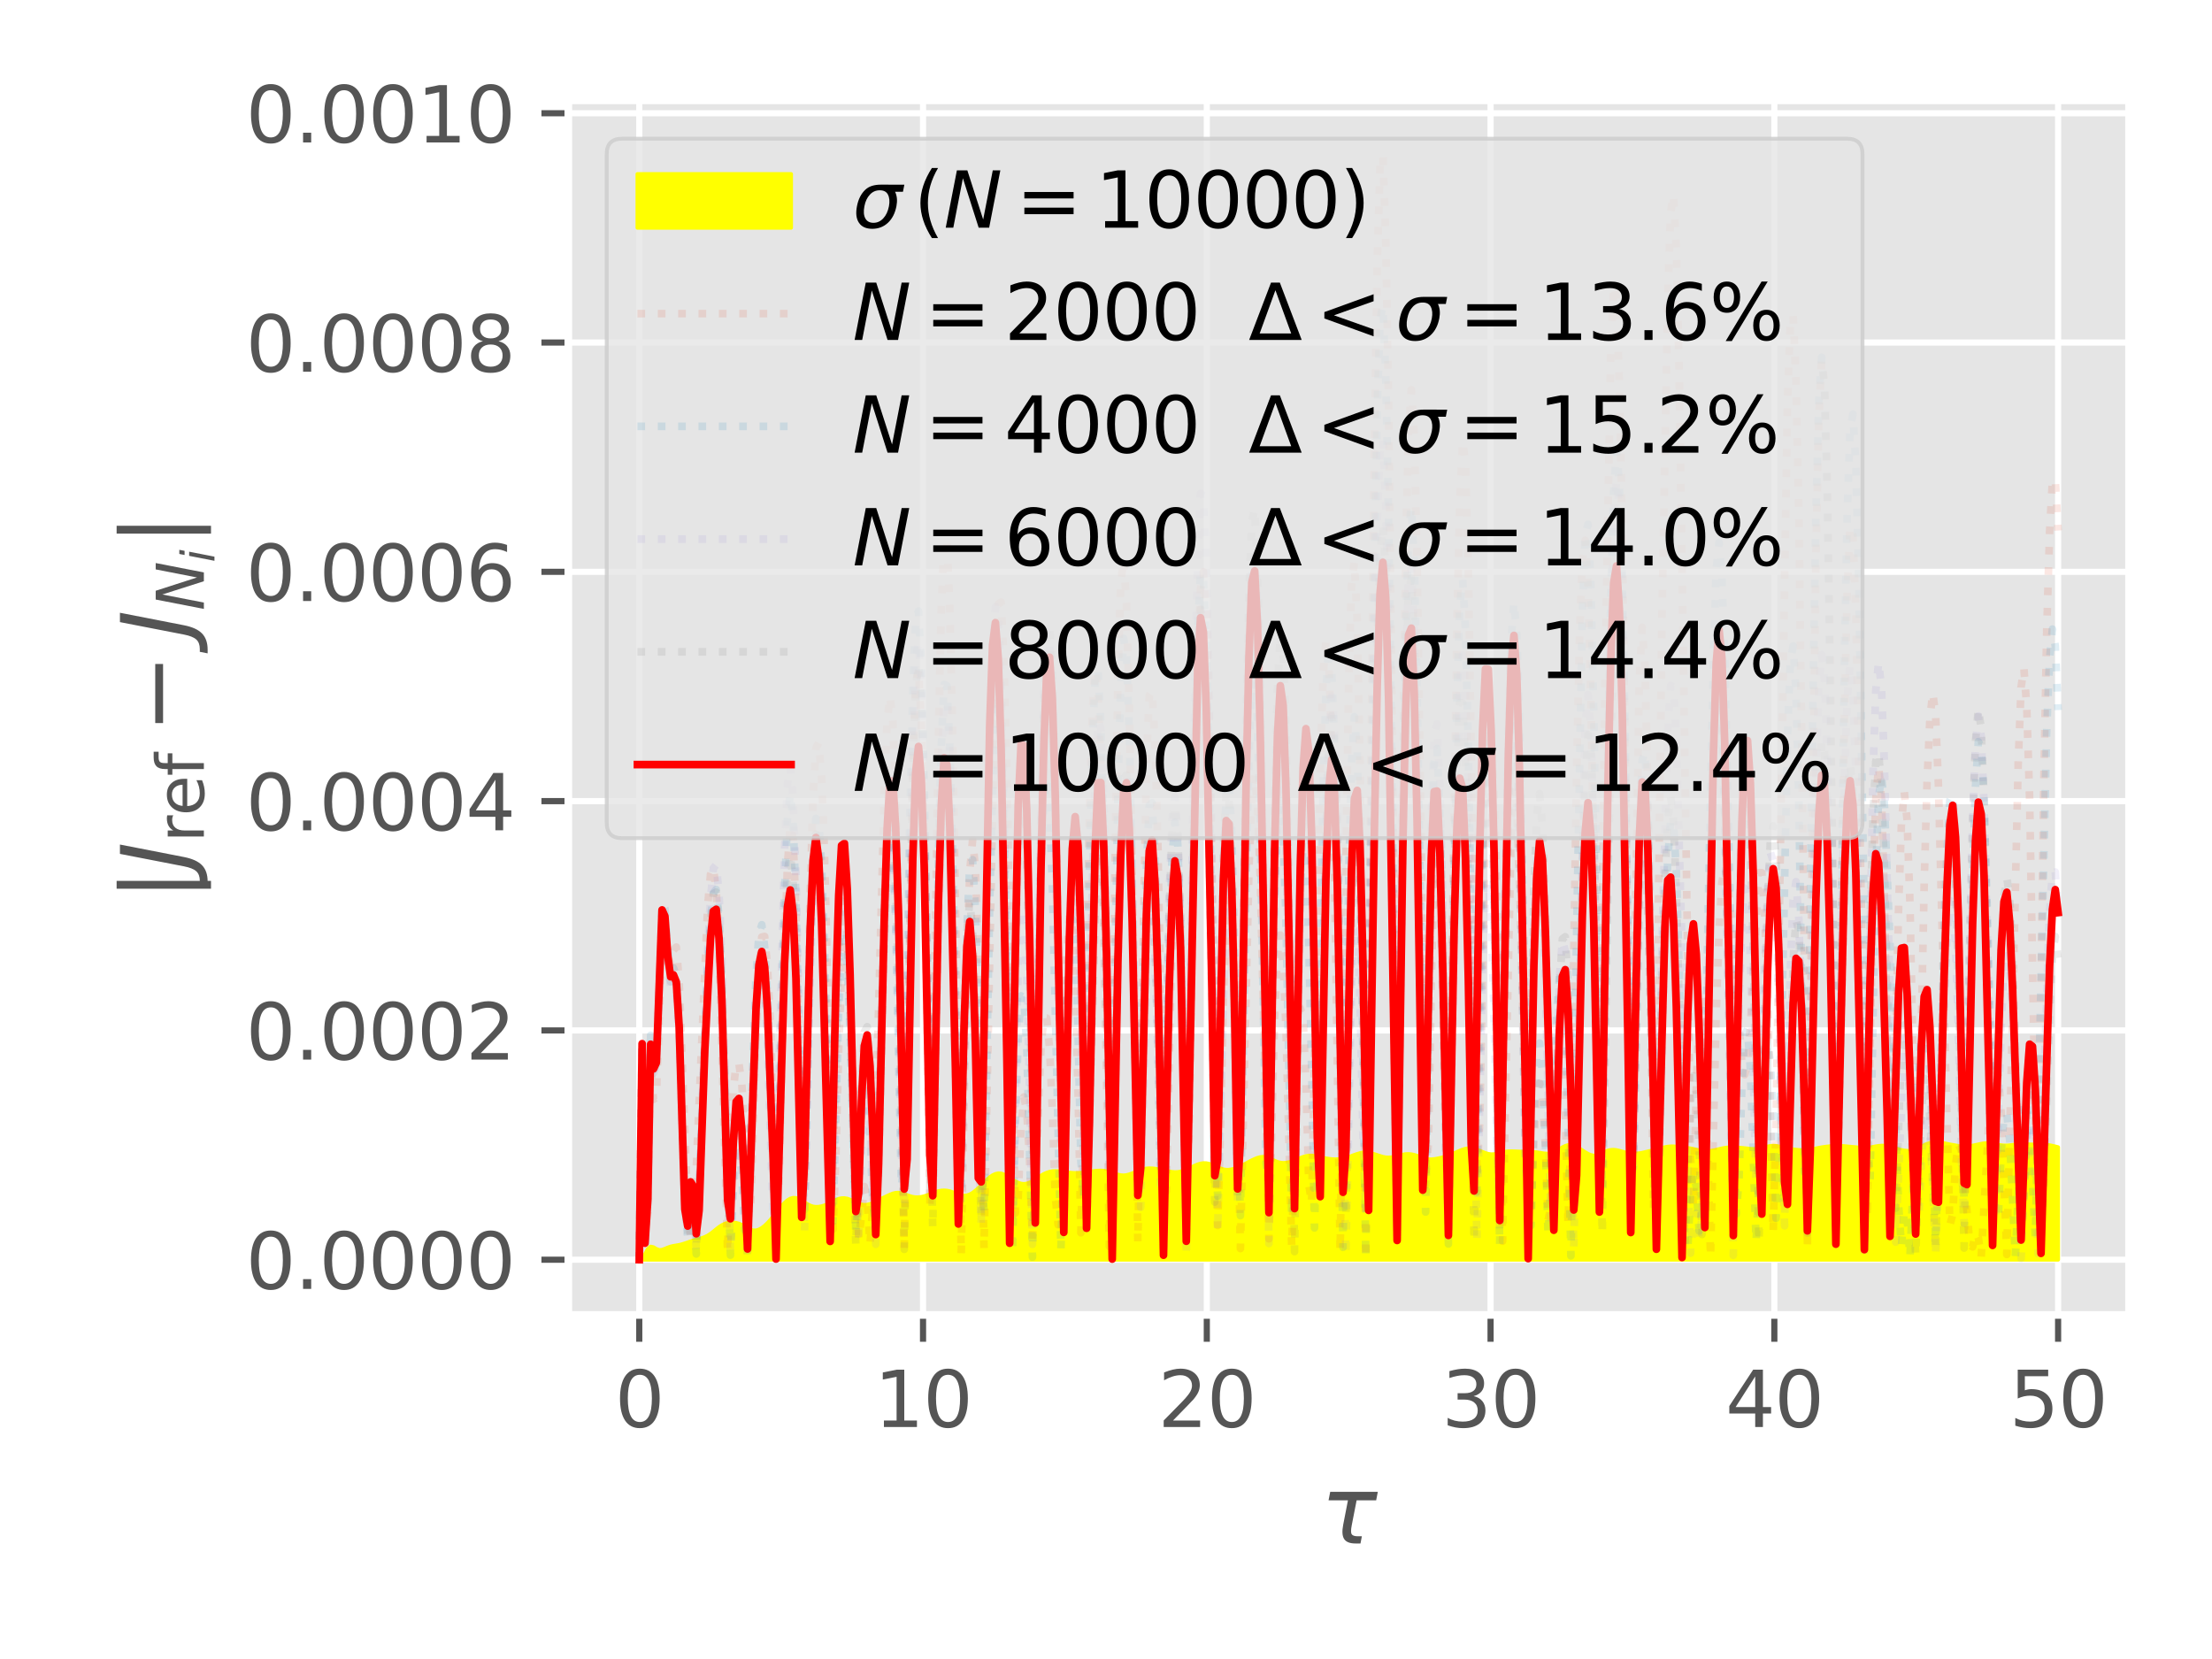 <?xml version="1.0" encoding="utf-8" standalone="no"?>
<!DOCTYPE svg PUBLIC "-//W3C//DTD SVG 1.1//EN"
  "http://www.w3.org/Graphics/SVG/1.1/DTD/svg11.dtd">
<svg xmlns:xlink="http://www.w3.org/1999/xlink" width="288pt" height="216pt" viewBox="0 0 288 216" xmlns="http://www.w3.org/2000/svg" version="1.1">
 <defs>
  <style type="text/css">*{stroke-linejoin: round; stroke-linecap: butt}</style>
 </defs>
 <g id="figure_1">
  <g id="patch_1">
   <path d="M 0 216 
L 288 216 
L 288 0 
L 0 0 
z
" style="fill: #ffffff"/>
  </g>
  <g id="axes_1">
   <g id="patch_2">
    <path d="M 73.995 171.2 
L 277.2 171.2 
L 277.2 13.06 
L 73.995 13.06 
z
" style="fill: #e5e5e5"/>
   </g>
   <g id="matplotlib.axis_1">
    <g id="xtick_1">
     <g id="line2d_1">
      <path d="M 83.232 171.2 
L 83.232 13.06 
" clip-path="url(#pb07b9dc656)" style="fill: none; stroke: #ffffff; stroke-width: 0.8; stroke-linecap: square"/>
     </g>
     <g id="line2d_2">
      <defs>
       <path id="m482b53c350" d="M 0 0 
L 0 3.5 
" style="stroke: #555555; stroke-width: 0.8"/>
      </defs>
      <g>
       <use xlink:href="#m482b53c350" x="83.232" y="171.2" style="fill: #555555; stroke: #555555; stroke-width: 0.8"/>
      </g>
     </g>
     <g id="text_1">
      <!-- 0 -->
      <g style="fill: #555555" transform="translate(80.05 185.798)scale(0.1 -0.1)">
       <defs>
        <path id="DejaVuSans-30" d="M 2034 4250 
Q 1547 4250 1301 3770 
Q 1056 3291 1056 2328 
Q 1056 1369 1301 889 
Q 1547 409 2034 409 
Q 2525 409 2770 889 
Q 3016 1369 3016 2328 
Q 3016 3291 2770 3770 
Q 2525 4250 2034 4250 
z
M 2034 4750 
Q 2819 4750 3233 4129 
Q 3647 3509 3647 2328 
Q 3647 1150 3233 529 
Q 2819 -91 2034 -91 
Q 1250 -91 836 529 
Q 422 1150 422 2328 
Q 422 3509 836 4129 
Q 1250 4750 2034 4750 
z
" transform="scale(0.016)"/>
       </defs>
       <use xlink:href="#DejaVuSans-30"/>
      </g>
     </g>
    </g>
    <g id="xtick_2">
     <g id="line2d_3">
      <path d="M 120.178 171.2 
L 120.178 13.06 
" clip-path="url(#pb07b9dc656)" style="fill: none; stroke: #ffffff; stroke-width: 0.8; stroke-linecap: square"/>
     </g>
     <g id="line2d_4">
      <g>
       <use xlink:href="#m482b53c350" x="120.178" y="171.2" style="fill: #555555; stroke: #555555; stroke-width: 0.8"/>
      </g>
     </g>
     <g id="text_2">
      <!-- 10 -->
      <g style="fill: #555555" transform="translate(113.815 185.798)scale(0.1 -0.1)">
       <defs>
        <path id="DejaVuSans-31" d="M 794 531 
L 1825 531 
L 1825 4091 
L 703 3866 
L 703 4441 
L 1819 4666 
L 2450 4666 
L 2450 531 
L 3481 531 
L 3481 0 
L 794 0 
L 794 531 
z
" transform="scale(0.016)"/>
       </defs>
       <use xlink:href="#DejaVuSans-31"/>
       <use xlink:href="#DejaVuSans-30" x="63.623"/>
      </g>
     </g>
    </g>
    <g id="xtick_3">
     <g id="line2d_5">
      <path d="M 157.124 171.2 
L 157.124 13.06 
" clip-path="url(#pb07b9dc656)" style="fill: none; stroke: #ffffff; stroke-width: 0.8; stroke-linecap: square"/>
     </g>
     <g id="line2d_6">
      <g>
       <use xlink:href="#m482b53c350" x="157.124" y="171.2" style="fill: #555555; stroke: #555555; stroke-width: 0.8"/>
      </g>
     </g>
     <g id="text_3">
      <!-- 20 -->
      <g style="fill: #555555" transform="translate(150.762 185.798)scale(0.1 -0.1)">
       <defs>
        <path id="DejaVuSans-32" d="M 1228 531 
L 3431 531 
L 3431 0 
L 469 0 
L 469 531 
Q 828 903 1448 1529 
Q 2069 2156 2228 2338 
Q 2531 2678 2651 2914 
Q 2772 3150 2772 3378 
Q 2772 3750 2511 3984 
Q 2250 4219 1831 4219 
Q 1534 4219 1204 4116 
Q 875 4013 500 3803 
L 500 4441 
Q 881 4594 1212 4672 
Q 1544 4750 1819 4750 
Q 2544 4750 2975 4387 
Q 3406 4025 3406 3419 
Q 3406 3131 3298 2873 
Q 3191 2616 2906 2266 
Q 2828 2175 2409 1742 
Q 1991 1309 1228 531 
z
" transform="scale(0.016)"/>
       </defs>
       <use xlink:href="#DejaVuSans-32"/>
       <use xlink:href="#DejaVuSans-30" x="63.623"/>
      </g>
     </g>
    </g>
    <g id="xtick_4">
     <g id="line2d_7">
      <path d="M 194.071 171.2 
L 194.071 13.06 
" clip-path="url(#pb07b9dc656)" style="fill: none; stroke: #ffffff; stroke-width: 0.8; stroke-linecap: square"/>
     </g>
     <g id="line2d_8">
      <g>
       <use xlink:href="#m482b53c350" x="194.071" y="171.2" style="fill: #555555; stroke: #555555; stroke-width: 0.8"/>
      </g>
     </g>
     <g id="text_4">
      <!-- 30 -->
      <g style="fill: #555555" transform="translate(187.708 185.798)scale(0.1 -0.1)">
       <defs>
        <path id="DejaVuSans-33" d="M 2597 2516 
Q 3050 2419 3304 2112 
Q 3559 1806 3559 1356 
Q 3559 666 3084 287 
Q 2609 -91 1734 -91 
Q 1441 -91 1130 -33 
Q 819 25 488 141 
L 488 750 
Q 750 597 1062 519 
Q 1375 441 1716 441 
Q 2309 441 2620 675 
Q 2931 909 2931 1356 
Q 2931 1769 2642 2001 
Q 2353 2234 1838 2234 
L 1294 2234 
L 1294 2753 
L 1863 2753 
Q 2328 2753 2575 2939 
Q 2822 3125 2822 3475 
Q 2822 3834 2567 4026 
Q 2313 4219 1838 4219 
Q 1578 4219 1281 4162 
Q 984 4106 628 3988 
L 628 4550 
Q 988 4650 1302 4700 
Q 1616 4750 1894 4750 
Q 2613 4750 3031 4423 
Q 3450 4097 3450 3541 
Q 3450 3153 3228 2886 
Q 3006 2619 2597 2516 
z
" transform="scale(0.016)"/>
       </defs>
       <use xlink:href="#DejaVuSans-33"/>
       <use xlink:href="#DejaVuSans-30" x="63.623"/>
      </g>
     </g>
    </g>
    <g id="xtick_5">
     <g id="line2d_9">
      <path d="M 231.017 171.2 
L 231.017 13.06 
" clip-path="url(#pb07b9dc656)" style="fill: none; stroke: #ffffff; stroke-width: 0.8; stroke-linecap: square"/>
     </g>
     <g id="line2d_10">
      <g>
       <use xlink:href="#m482b53c350" x="231.017" y="171.2" style="fill: #555555; stroke: #555555; stroke-width: 0.8"/>
      </g>
     </g>
     <g id="text_5">
      <!-- 40 -->
      <g style="fill: #555555" transform="translate(224.655 185.798)scale(0.1 -0.1)">
       <defs>
        <path id="DejaVuSans-34" d="M 2419 4116 
L 825 1625 
L 2419 1625 
L 2419 4116 
z
M 2253 4666 
L 3047 4666 
L 3047 1625 
L 3713 1625 
L 3713 1100 
L 3047 1100 
L 3047 0 
L 2419 0 
L 2419 1100 
L 313 1100 
L 313 1709 
L 2253 4666 
z
" transform="scale(0.016)"/>
       </defs>
       <use xlink:href="#DejaVuSans-34"/>
       <use xlink:href="#DejaVuSans-30" x="63.623"/>
      </g>
     </g>
    </g>
    <g id="xtick_6">
     <g id="line2d_11">
      <path d="M 267.963 171.2 
L 267.963 13.06 
" clip-path="url(#pb07b9dc656)" style="fill: none; stroke: #ffffff; stroke-width: 0.8; stroke-linecap: square"/>
     </g>
     <g id="line2d_12">
      <g>
       <use xlink:href="#m482b53c350" x="267.963" y="171.2" style="fill: #555555; stroke: #555555; stroke-width: 0.8"/>
      </g>
     </g>
     <g id="text_6">
      <!-- 50 -->
      <g style="fill: #555555" transform="translate(261.601 185.798)scale(0.1 -0.1)">
       <defs>
        <path id="DejaVuSans-35" d="M 691 4666 
L 3169 4666 
L 3169 4134 
L 1269 4134 
L 1269 2991 
Q 1406 3038 1543 3061 
Q 1681 3084 1819 3084 
Q 2600 3084 3056 2656 
Q 3513 2228 3513 1497 
Q 3513 744 3044 326 
Q 2575 -91 1722 -91 
Q 1428 -91 1123 -41 
Q 819 9 494 109 
L 494 744 
Q 775 591 1075 516 
Q 1375 441 1709 441 
Q 2250 441 2565 725 
Q 2881 1009 2881 1497 
Q 2881 1984 2565 2268 
Q 2250 2553 1709 2553 
Q 1456 2553 1204 2497 
Q 953 2441 691 2322 
L 691 4666 
z
" transform="scale(0.016)"/>
       </defs>
       <use xlink:href="#DejaVuSans-35"/>
       <use xlink:href="#DejaVuSans-30" x="63.623"/>
      </g>
     </g>
    </g>
    <g id="text_7">
     <!-- $τ$ -->
     <g style="fill: #555555" transform="translate(171.938 200.996)scale(0.12 -0.12)">
      <defs>
       <path id="DejaVuSans-Oblique-3c4" d="M 2103 638 
Q 2188 488 2525 488 
L 2800 488 
L 2706 0 
L 2363 0 
Q 1800 0 1600 300 
Q 1403 606 1534 1269 
L 1856 2925 
L 541 2925 
L 653 3500 
L 3881 3500 
L 3769 2925 
L 2444 2925 
L 2113 1234 
Q 2025 781 2103 638 
z
" transform="scale(0.016)"/>
      </defs>
      <use xlink:href="#DejaVuSans-Oblique-3c4" transform="translate(0 0.312)"/>
     </g>
    </g>
   </g>
   <g id="matplotlib.axis_2">
    <g id="ytick_1">
     <g id="line2d_13">
      <path d="M 73.995 164.012 
L 277.2 164.012 
" clip-path="url(#pb07b9dc656)" style="fill: none; stroke: #ffffff; stroke-width: 0.8; stroke-linecap: square"/>
     </g>
     <g id="line2d_14">
      <defs>
       <path id="m3c53224d04" d="M 0 0 
L -3.5 0 
" style="stroke: #555555; stroke-width: 0.8"/>
      </defs>
      <g>
       <use xlink:href="#m3c53224d04" x="73.995" y="164.012" style="fill: #555555; stroke: #555555; stroke-width: 0.8"/>
      </g>
     </g>
     <g id="text_8">
      <!-- 0.0000 -->
      <g style="fill: #555555" transform="translate(32.004 167.811)scale(0.1 -0.1)">
       <defs>
        <path id="DejaVuSans-2e" d="M 684 794 
L 1344 794 
L 1344 0 
L 684 0 
L 684 794 
z
" transform="scale(0.016)"/>
       </defs>
       <use xlink:href="#DejaVuSans-30"/>
       <use xlink:href="#DejaVuSans-2e" x="63.623"/>
       <use xlink:href="#DejaVuSans-30" x="95.41"/>
       <use xlink:href="#DejaVuSans-30" x="159.033"/>
       <use xlink:href="#DejaVuSans-30" x="222.656"/>
       <use xlink:href="#DejaVuSans-30" x="286.279"/>
      </g>
     </g>
    </g>
    <g id="ytick_2">
     <g id="line2d_15">
      <path d="M 73.995 134.159 
L 277.2 134.159 
" clip-path="url(#pb07b9dc656)" style="fill: none; stroke: #ffffff; stroke-width: 0.8; stroke-linecap: square"/>
     </g>
     <g id="line2d_16">
      <g>
       <use xlink:href="#m3c53224d04" x="73.995" y="134.159" style="fill: #555555; stroke: #555555; stroke-width: 0.8"/>
      </g>
     </g>
     <g id="text_9">
      <!-- 0.0002 -->
      <g style="fill: #555555" transform="translate(32.004 137.958)scale(0.1 -0.1)">
       <use xlink:href="#DejaVuSans-30"/>
       <use xlink:href="#DejaVuSans-2e" x="63.623"/>
       <use xlink:href="#DejaVuSans-30" x="95.41"/>
       <use xlink:href="#DejaVuSans-30" x="159.033"/>
       <use xlink:href="#DejaVuSans-30" x="222.656"/>
       <use xlink:href="#DejaVuSans-32" x="286.279"/>
      </g>
     </g>
    </g>
    <g id="ytick_3">
     <g id="line2d_17">
      <path d="M 73.995 104.306 
L 277.2 104.306 
" clip-path="url(#pb07b9dc656)" style="fill: none; stroke: #ffffff; stroke-width: 0.8; stroke-linecap: square"/>
     </g>
     <g id="line2d_18">
      <g>
       <use xlink:href="#m3c53224d04" x="73.995" y="104.306" style="fill: #555555; stroke: #555555; stroke-width: 0.8"/>
      </g>
     </g>
     <g id="text_10">
      <!-- 0.0004 -->
      <g style="fill: #555555" transform="translate(32.004 108.105)scale(0.1 -0.1)">
       <use xlink:href="#DejaVuSans-30"/>
       <use xlink:href="#DejaVuSans-2e" x="63.623"/>
       <use xlink:href="#DejaVuSans-30" x="95.41"/>
       <use xlink:href="#DejaVuSans-30" x="159.033"/>
       <use xlink:href="#DejaVuSans-30" x="222.656"/>
       <use xlink:href="#DejaVuSans-34" x="286.279"/>
      </g>
     </g>
    </g>
    <g id="ytick_4">
     <g id="line2d_19">
      <path d="M 73.995 74.453 
L 277.2 74.453 
" clip-path="url(#pb07b9dc656)" style="fill: none; stroke: #ffffff; stroke-width: 0.8; stroke-linecap: square"/>
     </g>
     <g id="line2d_20">
      <g>
       <use xlink:href="#m3c53224d04" x="73.995" y="74.453" style="fill: #555555; stroke: #555555; stroke-width: 0.8"/>
      </g>
     </g>
     <g id="text_11">
      <!-- 0.0006 -->
      <g style="fill: #555555" transform="translate(32.004 78.252)scale(0.1 -0.1)">
       <defs>
        <path id="DejaVuSans-36" d="M 2113 2584 
Q 1688 2584 1439 2293 
Q 1191 2003 1191 1497 
Q 1191 994 1439 701 
Q 1688 409 2113 409 
Q 2538 409 2786 701 
Q 3034 994 3034 1497 
Q 3034 2003 2786 2293 
Q 2538 2584 2113 2584 
z
M 3366 4563 
L 3366 3988 
Q 3128 4100 2886 4159 
Q 2644 4219 2406 4219 
Q 1781 4219 1451 3797 
Q 1122 3375 1075 2522 
Q 1259 2794 1537 2939 
Q 1816 3084 2150 3084 
Q 2853 3084 3261 2657 
Q 3669 2231 3669 1497 
Q 3669 778 3244 343 
Q 2819 -91 2113 -91 
Q 1303 -91 875 529 
Q 447 1150 447 2328 
Q 447 3434 972 4092 
Q 1497 4750 2381 4750 
Q 2619 4750 2861 4703 
Q 3103 4656 3366 4563 
z
" transform="scale(0.016)"/>
       </defs>
       <use xlink:href="#DejaVuSans-30"/>
       <use xlink:href="#DejaVuSans-2e" x="63.623"/>
       <use xlink:href="#DejaVuSans-30" x="95.41"/>
       <use xlink:href="#DejaVuSans-30" x="159.033"/>
       <use xlink:href="#DejaVuSans-30" x="222.656"/>
       <use xlink:href="#DejaVuSans-36" x="286.279"/>
      </g>
     </g>
    </g>
    <g id="ytick_5">
     <g id="line2d_21">
      <path d="M 73.995 44.6 
L 277.2 44.6 
" clip-path="url(#pb07b9dc656)" style="fill: none; stroke: #ffffff; stroke-width: 0.8; stroke-linecap: square"/>
     </g>
     <g id="line2d_22">
      <g>
       <use xlink:href="#m3c53224d04" x="73.995" y="44.6" style="fill: #555555; stroke: #555555; stroke-width: 0.8"/>
      </g>
     </g>
     <g id="text_12">
      <!-- 0.0008 -->
      <g style="fill: #555555" transform="translate(32.004 48.399)scale(0.1 -0.1)">
       <defs>
        <path id="DejaVuSans-38" d="M 2034 2216 
Q 1584 2216 1326 1975 
Q 1069 1734 1069 1313 
Q 1069 891 1326 650 
Q 1584 409 2034 409 
Q 2484 409 2743 651 
Q 3003 894 3003 1313 
Q 3003 1734 2745 1975 
Q 2488 2216 2034 2216 
z
M 1403 2484 
Q 997 2584 770 2862 
Q 544 3141 544 3541 
Q 544 4100 942 4425 
Q 1341 4750 2034 4750 
Q 2731 4750 3128 4425 
Q 3525 4100 3525 3541 
Q 3525 3141 3298 2862 
Q 3072 2584 2669 2484 
Q 3125 2378 3379 2068 
Q 3634 1759 3634 1313 
Q 3634 634 3220 271 
Q 2806 -91 2034 -91 
Q 1263 -91 848 271 
Q 434 634 434 1313 
Q 434 1759 690 2068 
Q 947 2378 1403 2484 
z
M 1172 3481 
Q 1172 3119 1398 2916 
Q 1625 2713 2034 2713 
Q 2441 2713 2670 2916 
Q 2900 3119 2900 3481 
Q 2900 3844 2670 4047 
Q 2441 4250 2034 4250 
Q 1625 4250 1398 4047 
Q 1172 3844 1172 3481 
z
" transform="scale(0.016)"/>
       </defs>
       <use xlink:href="#DejaVuSans-30"/>
       <use xlink:href="#DejaVuSans-2e" x="63.623"/>
       <use xlink:href="#DejaVuSans-30" x="95.41"/>
       <use xlink:href="#DejaVuSans-30" x="159.033"/>
       <use xlink:href="#DejaVuSans-30" x="222.656"/>
       <use xlink:href="#DejaVuSans-38" x="286.279"/>
      </g>
     </g>
    </g>
    <g id="ytick_6">
     <g id="line2d_23">
      <path d="M 73.995 14.747 
L 277.2 14.747 
" clip-path="url(#pb07b9dc656)" style="fill: none; stroke: #ffffff; stroke-width: 0.8; stroke-linecap: square"/>
     </g>
     <g id="line2d_24">
      <g>
       <use xlink:href="#m3c53224d04" x="73.995" y="14.747" style="fill: #555555; stroke: #555555; stroke-width: 0.8"/>
      </g>
     </g>
     <g id="text_13">
      <!-- 0.0010 -->
      <g style="fill: #555555" transform="translate(32.004 18.547)scale(0.1 -0.1)">
       <use xlink:href="#DejaVuSans-30"/>
       <use xlink:href="#DejaVuSans-2e" x="63.623"/>
       <use xlink:href="#DejaVuSans-30" x="95.41"/>
       <use xlink:href="#DejaVuSans-30" x="159.033"/>
       <use xlink:href="#DejaVuSans-31" x="222.656"/>
       <use xlink:href="#DejaVuSans-30" x="286.279"/>
      </g>
     </g>
    </g>
    <g id="text_14">
     <!-- $|{J}_{\mathrm{ref}}-{J}_{N_i}|$ -->
     <g style="fill: #555555" transform="translate(24.644 117.27)rotate(-90)scale(0.12 -0.12)">
      <defs>
       <path id="DejaVuSans-7c" d="M 1344 4891 
L 1344 -1509 
L 813 -1509 
L 813 4891 
L 1344 4891 
z
" transform="scale(0.016)"/>
       <path id="DejaVuSans-Oblique-4a" d="M 1069 4666 
L 1703 4666 
L 856 325 
Q 691 -522 298 -901 
Q -94 -1281 -800 -1281 
L -1050 -1281 
L -947 -750 
L -750 -750 
Q -328 -750 -109 -509 
Q 109 -269 225 325 
L 1069 4666 
z
" transform="scale(0.016)"/>
       <path id="DejaVuSans-72" d="M 2631 2963 
Q 2534 3019 2420 3045 
Q 2306 3072 2169 3072 
Q 1681 3072 1420 2755 
Q 1159 2438 1159 1844 
L 1159 0 
L 581 0 
L 581 3500 
L 1159 3500 
L 1159 2956 
Q 1341 3275 1631 3429 
Q 1922 3584 2338 3584 
Q 2397 3584 2469 3576 
Q 2541 3569 2628 3553 
L 2631 2963 
z
" transform="scale(0.016)"/>
       <path id="DejaVuSans-65" d="M 3597 1894 
L 3597 1613 
L 953 1613 
Q 991 1019 1311 708 
Q 1631 397 2203 397 
Q 2534 397 2845 478 
Q 3156 559 3463 722 
L 3463 178 
Q 3153 47 2828 -22 
Q 2503 -91 2169 -91 
Q 1331 -91 842 396 
Q 353 884 353 1716 
Q 353 2575 817 3079 
Q 1281 3584 2069 3584 
Q 2775 3584 3186 3129 
Q 3597 2675 3597 1894 
z
M 3022 2063 
Q 3016 2534 2758 2815 
Q 2500 3097 2075 3097 
Q 1594 3097 1305 2825 
Q 1016 2553 972 2059 
L 3022 2063 
z
" transform="scale(0.016)"/>
       <path id="DejaVuSans-66" d="M 2375 4863 
L 2375 4384 
L 1825 4384 
Q 1516 4384 1395 4259 
Q 1275 4134 1275 3809 
L 1275 3500 
L 2222 3500 
L 2222 3053 
L 1275 3053 
L 1275 0 
L 697 0 
L 697 3053 
L 147 3053 
L 147 3500 
L 697 3500 
L 697 3744 
Q 697 4328 969 4595 
Q 1241 4863 1831 4863 
L 2375 4863 
z
" transform="scale(0.016)"/>
       <path id="DejaVuSans-2212" d="M 678 2272 
L 4684 2272 
L 4684 1741 
L 678 1741 
L 678 2272 
z
" transform="scale(0.016)"/>
       <path id="DejaVuSans-Oblique-4e" d="M 1081 4666 
L 1931 4666 
L 3219 666 
L 4000 4666 
L 4616 4666 
L 3706 0 
L 2853 0 
L 1569 4025 
L 788 0 
L 172 0 
L 1081 4666 
z
" transform="scale(0.016)"/>
       <path id="DejaVuSans-Oblique-69" d="M 1172 4863 
L 1747 4863 
L 1606 4134 
L 1031 4134 
L 1172 4863 
z
M 909 3500 
L 1484 3500 
L 800 0 
L 225 0 
L 909 3500 
z
" transform="scale(0.016)"/>
      </defs>
      <use xlink:href="#DejaVuSans-7c" transform="translate(0 0.578)"/>
      <use xlink:href="#DejaVuSans-Oblique-4a" transform="translate(33.691 0.578)"/>
      <use xlink:href="#DejaVuSans-72" transform="translate(63.184 -15.828)scale(0.7)"/>
      <use xlink:href="#DejaVuSans-65" transform="translate(91.963 -15.828)scale(0.7)"/>
      <use xlink:href="#DejaVuSans-66" transform="translate(135.029 -15.828)scale(0.7)"/>
      <use xlink:href="#DejaVuSans-2212" transform="translate(181.89 0.578)"/>
      <use xlink:href="#DejaVuSans-Oblique-4a" transform="translate(285.161 0.578)"/>
      <use xlink:href="#DejaVuSans-Oblique-4e" transform="translate(314.653 -15.828)scale(0.7)"/>
      <use xlink:href="#DejaVuSans-Oblique-69" transform="translate(367.017 -27.312)scale(0.49)"/>
      <use xlink:href="#DejaVuSans-7c" transform="translate(385.279 0.578)"/>
     </g>
    </g>
   </g>
   <g id="PolyCollection_1">
    <defs>
     <path id="m2d3b417378" d="M 83.232 -51.988 
L 83.232 -51.988 
L 83.603 -51.988 
L 83.973 -51.988 
L 84.344 -51.988 
L 84.715 -51.988 
L 85.086 -51.988 
L 85.457 -51.988 
L 85.828 -51.988 
L 86.199 -51.988 
L 86.57 -51.988 
L 86.941 -51.988 
L 87.312 -51.988 
L 87.683 -51.988 
L 88.054 -51.988 
L 88.425 -51.988 
L 88.796 -51.988 
L 89.167 -51.988 
L 89.538 -51.988 
L 89.909 -51.988 
L 90.28 -51.988 
L 90.651 -51.988 
L 91.021 -51.988 
L 91.392 -51.988 
L 91.763 -51.988 
L 92.134 -51.988 
L 92.505 -51.988 
L 92.876 -51.988 
L 93.247 -51.988 
L 93.618 -51.988 
L 93.989 -51.988 
L 94.36 -51.988 
L 94.731 -51.988 
L 95.102 -51.988 
L 95.473 -51.988 
L 95.844 -51.988 
L 96.215 -51.988 
L 96.586 -51.988 
L 96.957 -51.988 
L 97.328 -51.988 
L 97.699 -51.988 
L 98.069 -51.988 
L 98.44 -51.988 
L 98.811 -51.988 
L 99.182 -51.988 
L 99.553 -51.988 
L 99.924 -51.988 
L 100.295 -51.988 
L 100.666 -51.988 
L 101.037 -51.988 
L 101.408 -51.988 
L 101.779 -51.988 
L 102.15 -51.988 
L 102.521 -51.988 
L 102.892 -51.988 
L 103.263 -51.988 
L 103.634 -51.988 
L 104.005 -51.988 
L 104.376 -51.988 
L 104.747 -51.988 
L 105.117 -51.988 
L 105.488 -51.988 
L 105.859 -51.988 
L 106.23 -51.988 
L 106.601 -51.988 
L 106.972 -51.988 
L 107.343 -51.988 
L 107.714 -51.988 
L 108.085 -51.988 
L 108.456 -51.988 
L 108.827 -51.988 
L 109.198 -51.988 
L 109.569 -51.988 
L 109.94 -51.988 
L 110.311 -51.988 
L 110.682 -51.988 
L 111.053 -51.988 
L 111.424 -51.988 
L 111.795 -51.988 
L 112.165 -51.988 
L 112.536 -51.988 
L 112.907 -51.988 
L 113.278 -51.988 
L 113.649 -51.988 
L 114.02 -51.988 
L 114.391 -51.988 
L 114.762 -51.988 
L 115.133 -51.988 
L 115.504 -51.988 
L 115.875 -51.988 
L 116.246 -51.988 
L 116.617 -51.988 
L 116.988 -51.988 
L 117.359 -51.988 
L 117.73 -51.988 
L 118.101 -51.988 
L 118.472 -51.988 
L 118.843 -51.988 
L 119.213 -51.988 
L 119.584 -51.988 
L 119.955 -51.988 
L 120.326 -51.988 
L 120.697 -51.988 
L 121.068 -51.988 
L 121.439 -51.988 
L 121.81 -51.988 
L 122.181 -51.988 
L 122.552 -51.988 
L 122.923 -51.988 
L 123.294 -51.988 
L 123.665 -51.988 
L 124.036 -51.988 
L 124.407 -51.988 
L 124.778 -51.988 
L 125.149 -51.988 
L 125.52 -51.988 
L 125.891 -51.988 
L 126.261 -51.988 
L 126.632 -51.988 
L 127.003 -51.988 
L 127.374 -51.988 
L 127.745 -51.988 
L 128.116 -51.988 
L 128.487 -51.988 
L 128.858 -51.988 
L 129.229 -51.988 
L 129.6 -51.988 
L 129.971 -51.988 
L 130.342 -51.988 
L 130.713 -51.988 
L 131.084 -51.988 
L 131.455 -51.988 
L 131.826 -51.988 
L 132.197 -51.988 
L 132.568 -51.988 
L 132.939 -51.988 
L 133.309 -51.988 
L 133.68 -51.988 
L 134.051 -51.988 
L 134.422 -51.988 
L 134.793 -51.988 
L 135.164 -51.988 
L 135.535 -51.988 
L 135.906 -51.988 
L 136.277 -51.988 
L 136.648 -51.988 
L 137.019 -51.988 
L 137.39 -51.988 
L 137.761 -51.988 
L 138.132 -51.988 
L 138.503 -51.988 
L 138.874 -51.988 
L 139.245 -51.988 
L 139.616 -51.988 
L 139.987 -51.988 
L 140.357 -51.988 
L 140.728 -51.988 
L 141.099 -51.988 
L 141.47 -51.988 
L 141.841 -51.988 
L 142.212 -51.988 
L 142.583 -51.988 
L 142.954 -51.988 
L 143.325 -51.988 
L 143.696 -51.988 
L 144.067 -51.988 
L 144.438 -51.988 
L 144.809 -51.988 
L 145.18 -51.988 
L 145.551 -51.988 
L 145.922 -51.988 
L 146.293 -51.988 
L 146.664 -51.988 
L 147.035 -51.988 
L 147.405 -51.988 
L 147.776 -51.988 
L 148.147 -51.988 
L 148.518 -51.988 
L 148.889 -51.988 
L 149.26 -51.988 
L 149.631 -51.988 
L 150.002 -51.988 
L 150.373 -51.988 
L 150.744 -51.988 
L 151.115 -51.988 
L 151.486 -51.988 
L 151.857 -51.988 
L 152.228 -51.988 
L 152.599 -51.988 
L 152.97 -51.988 
L 153.341 -51.988 
L 153.712 -51.988 
L 154.083 -51.988 
L 154.453 -51.988 
L 154.824 -51.988 
L 155.195 -51.988 
L 155.566 -51.988 
L 155.937 -51.988 
L 156.308 -51.988 
L 156.679 -51.988 
L 157.05 -51.988 
L 157.421 -51.988 
L 157.792 -51.988 
L 158.163 -51.988 
L 158.534 -51.988 
L 158.905 -51.988 
L 159.276 -51.988 
L 159.647 -51.988 
L 160.018 -51.988 
L 160.389 -51.988 
L 160.76 -51.988 
L 161.131 -51.988 
L 161.501 -51.988 
L 161.872 -51.988 
L 162.243 -51.988 
L 162.614 -51.988 
L 162.985 -51.988 
L 163.356 -51.988 
L 163.727 -51.988 
L 164.098 -51.988 
L 164.469 -51.988 
L 164.84 -51.988 
L 165.211 -51.988 
L 165.582 -51.988 
L 165.953 -51.988 
L 166.324 -51.988 
L 166.695 -51.988 
L 167.066 -51.988 
L 167.437 -51.988 
L 167.808 -51.988 
L 168.179 -51.988 
L 168.549 -51.988 
L 168.92 -51.988 
L 169.291 -51.988 
L 169.662 -51.988 
L 170.033 -51.988 
L 170.404 -51.988 
L 170.775 -51.988 
L 171.146 -51.988 
L 171.517 -51.988 
L 171.888 -51.988 
L 172.259 -51.988 
L 172.63 -51.988 
L 173.001 -51.988 
L 173.372 -51.988 
L 173.743 -51.988 
L 174.114 -51.988 
L 174.485 -51.988 
L 174.856 -51.988 
L 175.227 -51.988 
L 175.597 -51.988 
L 175.968 -51.988 
L 176.339 -51.988 
L 176.71 -51.988 
L 177.081 -51.988 
L 177.452 -51.988 
L 177.823 -51.988 
L 178.194 -51.988 
L 178.565 -51.988 
L 178.936 -51.988 
L 179.307 -51.988 
L 179.678 -51.988 
L 180.049 -51.988 
L 180.42 -51.988 
L 180.791 -51.988 
L 181.162 -51.988 
L 181.533 -51.988 
L 181.904 -51.988 
L 182.275 -51.988 
L 182.646 -51.988 
L 183.016 -51.988 
L 183.387 -51.988 
L 183.758 -51.988 
L 184.129 -51.988 
L 184.5 -51.988 
L 184.871 -51.988 
L 185.242 -51.988 
L 185.613 -51.988 
L 185.984 -51.988 
L 186.355 -51.988 
L 186.726 -51.988 
L 187.097 -51.988 
L 187.468 -51.988 
L 187.839 -51.988 
L 188.21 -51.988 
L 188.581 -51.988 
L 188.952 -51.988 
L 189.323 -51.988 
L 189.694 -51.988 
L 190.064 -51.988 
L 190.435 -51.988 
L 190.806 -51.988 
L 191.177 -51.988 
L 191.548 -51.988 
L 191.919 -51.988 
L 192.29 -51.988 
L 192.661 -51.988 
L 193.032 -51.988 
L 193.403 -51.988 
L 193.774 -51.988 
L 194.145 -51.988 
L 194.516 -51.988 
L 194.887 -51.988 
L 195.258 -51.988 
L 195.629 -51.988 
L 196 -51.988 
L 196.371 -51.988 
L 196.742 -51.988 
L 197.112 -51.988 
L 197.483 -51.988 
L 197.854 -51.988 
L 198.225 -51.988 
L 198.596 -51.988 
L 198.967 -51.988 
L 199.338 -51.988 
L 199.709 -51.988 
L 200.08 -51.988 
L 200.451 -51.988 
L 200.822 -51.988 
L 201.193 -51.988 
L 201.564 -51.988 
L 201.935 -51.988 
L 202.306 -51.988 
L 202.677 -51.988 
L 203.048 -51.988 
L 203.419 -51.988 
L 203.79 -51.988 
L 204.16 -51.988 
L 204.531 -51.988 
L 204.902 -51.988 
L 205.273 -51.988 
L 205.644 -51.988 
L 206.015 -51.988 
L 206.386 -51.988 
L 206.757 -51.988 
L 207.128 -51.988 
L 207.499 -51.988 
L 207.87 -51.988 
L 208.241 -51.988 
L 208.612 -51.988 
L 208.983 -51.988 
L 209.354 -51.988 
L 209.725 -51.988 
L 210.096 -51.988 
L 210.467 -51.988 
L 210.838 -51.988 
L 211.208 -51.988 
L 211.579 -51.988 
L 211.95 -51.988 
L 212.321 -51.988 
L 212.692 -51.988 
L 213.063 -51.988 
L 213.434 -51.988 
L 213.805 -51.988 
L 214.176 -51.988 
L 214.547 -51.988 
L 214.918 -51.988 
L 215.289 -51.988 
L 215.66 -51.988 
L 216.031 -51.988 
L 216.402 -51.988 
L 216.773 -51.988 
L 217.144 -51.988 
L 217.515 -51.988 
L 217.886 -51.988 
L 218.256 -51.988 
L 218.627 -51.988 
L 218.998 -51.988 
L 219.369 -51.988 
L 219.74 -51.988 
L 220.111 -51.988 
L 220.482 -51.988 
L 220.853 -51.988 
L 221.224 -51.988 
L 221.595 -51.988 
L 221.966 -51.988 
L 222.337 -51.988 
L 222.708 -51.988 
L 223.079 -51.988 
L 223.45 -51.988 
L 223.821 -51.988 
L 224.192 -51.988 
L 224.563 -51.988 
L 224.934 -51.988 
L 225.304 -51.988 
L 225.675 -51.988 
L 226.046 -51.988 
L 226.417 -51.988 
L 226.788 -51.988 
L 227.159 -51.988 
L 227.53 -51.988 
L 227.901 -51.988 
L 228.272 -51.988 
L 228.643 -51.988 
L 229.014 -51.988 
L 229.385 -51.988 
L 229.756 -51.988 
L 230.127 -51.988 
L 230.498 -51.988 
L 230.869 -51.988 
L 231.24 -51.988 
L 231.611 -51.988 
L 231.982 -51.988 
L 232.352 -51.988 
L 232.723 -51.988 
L 233.094 -51.988 
L 233.465 -51.988 
L 233.836 -51.988 
L 234.207 -51.988 
L 234.578 -51.988 
L 234.949 -51.988 
L 235.32 -51.988 
L 235.691 -51.988 
L 236.062 -51.988 
L 236.433 -51.988 
L 236.804 -51.988 
L 237.175 -51.988 
L 237.546 -51.988 
L 237.917 -51.988 
L 238.288 -51.988 
L 238.659 -51.988 
L 239.03 -51.988 
L 239.4 -51.988 
L 239.771 -51.988 
L 240.142 -51.988 
L 240.513 -51.988 
L 240.884 -51.988 
L 241.255 -51.988 
L 241.626 -51.988 
L 241.997 -51.988 
L 242.368 -51.988 
L 242.739 -51.988 
L 243.11 -51.988 
L 243.481 -51.988 
L 243.852 -51.988 
L 244.223 -51.988 
L 244.594 -51.988 
L 244.965 -51.988 
L 245.336 -51.988 
L 245.707 -51.988 
L 246.078 -51.988 
L 246.448 -51.988 
L 246.819 -51.988 
L 247.19 -51.988 
L 247.561 -51.988 
L 247.932 -51.988 
L 248.303 -51.988 
L 248.674 -51.988 
L 249.045 -51.988 
L 249.416 -51.988 
L 249.787 -51.988 
L 250.158 -51.988 
L 250.529 -51.988 
L 250.9 -51.988 
L 251.271 -51.988 
L 251.642 -51.988 
L 252.013 -51.988 
L 252.384 -51.988 
L 252.755 -51.988 
L 253.126 -51.988 
L 253.496 -51.988 
L 253.867 -51.988 
L 254.238 -51.988 
L 254.609 -51.988 
L 254.98 -51.988 
L 255.351 -51.988 
L 255.722 -51.988 
L 256.093 -51.988 
L 256.464 -51.988 
L 256.835 -51.988 
L 257.206 -51.988 
L 257.577 -51.988 
L 257.948 -51.988 
L 258.319 -51.988 
L 258.69 -51.988 
L 259.061 -51.988 
L 259.432 -51.988 
L 259.803 -51.988 
L 260.174 -51.988 
L 260.544 -51.988 
L 260.915 -51.988 
L 261.286 -51.988 
L 261.657 -51.988 
L 262.028 -51.988 
L 262.399 -51.988 
L 262.77 -51.988 
L 263.141 -51.988 
L 263.512 -51.988 
L 263.883 -51.988 
L 264.254 -51.988 
L 264.625 -51.988 
L 264.996 -51.988 
L 265.367 -51.988 
L 265.738 -51.988 
L 266.109 -51.988 
L 266.48 -51.988 
L 266.851 -51.988 
L 267.222 -51.988 
L 267.592 -51.988 
L 267.963 -51.988 
L 267.963 -66.637 
L 267.963 -66.637 
L 267.592 -66.733 
L 267.222 -66.82 
L 266.851 -66.895 
L 266.48 -66.957 
L 266.109 -66.996 
L 265.738 -67.008 
L 265.367 -67.002 
L 264.996 -66.99 
L 264.625 -66.984 
L 264.254 -66.998 
L 263.883 -67.03 
L 263.512 -67.059 
L 263.141 -67.063 
L 262.77 -67.036 
L 262.399 -66.99 
L 262.028 -66.936 
L 261.657 -66.885 
L 261.286 -66.855 
L 260.915 -66.857 
L 260.544 -66.889 
L 260.174 -66.953 
L 259.803 -67.038 
L 259.432 -67.117 
L 259.061 -67.166 
L 258.69 -67.174 
L 258.319 -67.143 
L 257.948 -67.079 
L 257.577 -66.997 
L 257.206 -66.919 
L 256.835 -66.846 
L 256.464 -66.782 
L 256.093 -66.742 
L 255.722 -66.734 
L 255.351 -66.758 
L 254.98 -66.807 
L 254.609 -66.87 
L 254.238 -66.934 
L 253.867 -66.997 
L 253.496 -67.071 
L 253.126 -67.155 
L 252.755 -67.232 
L 252.384 -67.283 
L 252.013 -67.299 
L 251.642 -67.272 
L 251.271 -67.194 
L 250.9 -67.068 
L 250.529 -66.904 
L 250.158 -66.711 
L 249.787 -66.514 
L 249.416 -66.348 
L 249.045 -66.229 
L 248.674 -66.164 
L 248.303 -66.159 
L 247.932 -66.199 
L 247.561 -66.268 
L 247.19 -66.366 
L 246.819 -66.49 
L 246.448 -66.62 
L 246.078 -66.729 
L 245.707 -66.8 
L 245.336 -66.831 
L 244.965 -66.832 
L 244.594 -66.803 
L 244.223 -66.746 
L 243.852 -66.674 
L 243.481 -66.604 
L 243.11 -66.553 
L 242.739 -66.535 
L 242.368 -66.552 
L 241.997 -66.592 
L 241.626 -66.634 
L 241.255 -66.668 
L 240.884 -66.701 
L 240.513 -66.736 
L 240.142 -66.773 
L 239.771 -66.802 
L 239.4 -66.818 
L 239.03 -66.816 
L 238.659 -66.798 
L 238.288 -66.765 
L 237.917 -66.722 
L 237.546 -66.677 
L 237.175 -66.622 
L 236.804 -66.551 
L 236.433 -66.471 
L 236.062 -66.393 
L 235.691 -66.324 
L 235.32 -66.276 
L 234.949 -66.253 
L 234.578 -66.253 
L 234.207 -66.272 
L 233.836 -66.307 
L 233.465 -66.36 
L 233.094 -66.432 
L 232.723 -66.507 
L 232.352 -66.582 
L 231.982 -66.662 
L 231.611 -66.744 
L 231.24 -66.808 
L 230.869 -66.828 
L 230.498 -66.796 
L 230.127 -66.724 
L 229.756 -66.632 
L 229.385 -66.536 
L 229.014 -66.454 
L 228.643 -66.405 
L 228.272 -66.398 
L 227.901 -66.425 
L 227.53 -66.466 
L 227.159 -66.506 
L 226.788 -66.544 
L 226.417 -66.579 
L 226.046 -66.608 
L 225.675 -66.625 
L 225.304 -66.623 
L 224.934 -66.598 
L 224.563 -66.547 
L 224.192 -66.476 
L 223.821 -66.391 
L 223.45 -66.3 
L 223.079 -66.218 
L 222.708 -66.156 
L 222.337 -66.121 
L 221.966 -66.121 
L 221.595 -66.154 
L 221.224 -66.22 
L 220.853 -66.309 
L 220.482 -66.399 
L 220.111 -66.475 
L 219.74 -66.539 
L 219.369 -66.595 
L 218.998 -66.642 
L 218.627 -66.682 
L 218.256 -66.716 
L 217.886 -66.74 
L 217.515 -66.739 
L 217.144 -66.703 
L 216.773 -66.639 
L 216.402 -66.556 
L 216.031 -66.456 
L 215.66 -66.354 
L 215.289 -66.26 
L 214.918 -66.171 
L 214.547 -66.081 
L 214.176 -65.992 
L 213.805 -65.908 
L 213.434 -65.847 
L 213.063 -65.822 
L 212.692 -65.827 
L 212.321 -65.852 
L 211.95 -65.9 
L 211.579 -65.972 
L 211.208 -66.067 
L 210.838 -66.17 
L 210.467 -66.258 
L 210.096 -66.301 
L 209.725 -66.282 
L 209.354 -66.197 
L 208.983 -66.058 
L 208.612 -65.884 
L 208.241 -65.708 
L 207.87 -65.579 
L 207.499 -65.544 
L 207.128 -65.616 
L 206.757 -65.774 
L 206.386 -65.987 
L 206.015 -66.227 
L 205.644 -66.473 
L 205.273 -66.696 
L 204.902 -66.859 
L 204.531 -66.933 
L 204.16 -66.912 
L 203.79 -66.801 
L 203.419 -66.618 
L 203.048 -66.39 
L 202.677 -66.156 
L 202.306 -65.96 
L 201.935 -65.838 
L 201.564 -65.794 
L 201.193 -65.807 
L 200.822 -65.855 
L 200.451 -65.916 
L 200.08 -65.973 
L 199.709 -66.012 
L 199.338 -66.028 
L 198.967 -66.031 
L 198.596 -66.034 
L 198.225 -66.047 
L 197.854 -66.065 
L 197.483 -66.084 
L 197.112 -66.1 
L 196.742 -66.107 
L 196.371 -66.092 
L 196 -66.047 
L 195.629 -65.971 
L 195.258 -65.879 
L 194.887 -65.79 
L 194.516 -65.727 
L 194.145 -65.714 
L 193.774 -65.766 
L 193.403 -65.876 
L 193.032 -66.018 
L 192.661 -66.176 
L 192.29 -66.331 
L 191.919 -66.45 
L 191.548 -66.506 
L 191.177 -66.497 
L 190.806 -66.436 
L 190.435 -66.328 
L 190.064 -66.182 
L 189.694 -66.015 
L 189.323 -65.846 
L 188.952 -65.688 
L 188.581 -65.546 
L 188.21 -65.423 
L 187.839 -65.317 
L 187.468 -65.225 
L 187.097 -65.149 
L 186.726 -65.087 
L 186.355 -65.051 
L 185.984 -65.066 
L 185.613 -65.141 
L 185.242 -65.258 
L 184.871 -65.392 
L 184.5 -65.522 
L 184.129 -65.633 
L 183.758 -65.712 
L 183.387 -65.747 
L 183.016 -65.731 
L 182.646 -65.671 
L 182.275 -65.585 
L 181.904 -65.493 
L 181.533 -65.402 
L 181.162 -65.325 
L 180.791 -65.289 
L 180.42 -65.31 
L 180.049 -65.384 
L 179.678 -65.493 
L 179.307 -65.615 
L 178.936 -65.734 
L 178.565 -65.843 
L 178.194 -65.928 
L 177.823 -65.967 
L 177.452 -65.943 
L 177.081 -65.867 
L 176.71 -65.759 
L 176.339 -65.634 
L 175.968 -65.497 
L 175.597 -65.363 
L 175.227 -65.247 
L 174.856 -65.16 
L 174.485 -65.101 
L 174.114 -65.068 
L 173.743 -65.06 
L 173.372 -65.08 
L 173.001 -65.124 
L 172.63 -65.184 
L 172.259 -65.255 
L 171.888 -65.334 
L 171.517 -65.419 
L 171.146 -65.496 
L 170.775 -65.541 
L 170.404 -65.538 
L 170.033 -65.48 
L 169.662 -65.37 
L 169.291 -65.228 
L 168.92 -65.073 
L 168.549 -64.921 
L 168.179 -64.787 
L 167.808 -64.682 
L 167.437 -64.61 
L 167.066 -64.584 
L 166.695 -64.62 
L 166.324 -64.72 
L 165.953 -64.869 
L 165.582 -65.044 
L 165.211 -65.21 
L 164.84 -65.334 
L 164.469 -65.383 
L 164.098 -65.35 
L 163.727 -65.25 
L 163.356 -65.103 
L 162.985 -64.928 
L 162.614 -64.736 
L 162.243 -64.535 
L 161.872 -64.339 
L 161.501 -64.159 
L 161.131 -63.999 
L 160.76 -63.864 
L 160.389 -63.76 
L 160.018 -63.698 
L 159.647 -63.694 
L 159.276 -63.757 
L 158.905 -63.878 
L 158.534 -64.031 
L 158.163 -64.193 
L 157.792 -64.349 
L 157.421 -64.477 
L 157.05 -64.552 
L 156.679 -64.561 
L 156.308 -64.505 
L 155.937 -64.392 
L 155.566 -64.238 
L 155.195 -64.063 
L 154.824 -63.881 
L 154.453 -63.713 
L 154.083 -63.574 
L 153.712 -63.469 
L 153.341 -63.403 
L 152.97 -63.386 
L 152.599 -63.418 
L 152.228 -63.48 
L 151.857 -63.555 
L 151.486 -63.631 
L 151.115 -63.706 
L 150.744 -63.777 
L 150.373 -63.838 
L 150.002 -63.877 
L 149.631 -63.884 
L 149.26 -63.857 
L 148.889 -63.792 
L 148.518 -63.684 
L 148.147 -63.543 
L 147.776 -63.387 
L 147.405 -63.233 
L 147.035 -63.098 
L 146.664 -63.002 
L 146.293 -62.962 
L 145.922 -62.988 
L 145.551 -63.066 
L 145.18 -63.168 
L 144.809 -63.28 
L 144.438 -63.397 
L 144.067 -63.499 
L 143.696 -63.565 
L 143.325 -63.587 
L 142.954 -63.577 
L 142.583 -63.547 
L 142.212 -63.498 
L 141.841 -63.44 
L 141.47 -63.389 
L 141.099 -63.344 
L 140.728 -63.304 
L 140.357 -63.279 
L 139.987 -63.274 
L 139.616 -63.291 
L 139.245 -63.328 
L 138.874 -63.379 
L 138.503 -63.433 
L 138.132 -63.479 
L 137.761 -63.512 
L 137.39 -63.528 
L 137.019 -63.509 
L 136.648 -63.437 
L 136.277 -63.314 
L 135.906 -63.147 
L 135.535 -62.94 
L 135.164 -62.7 
L 134.793 -62.449 
L 134.422 -62.217 
L 134.051 -62.028 
L 133.68 -61.899 
L 133.309 -61.85 
L 132.939 -61.891 
L 132.568 -62.013 
L 132.197 -62.194 
L 131.826 -62.411 
L 131.455 -62.648 
L 131.084 -62.884 
L 130.713 -63.088 
L 130.342 -63.214 
L 129.971 -63.234 
L 129.6 -63.151 
L 129.229 -62.978 
L 128.858 -62.724 
L 128.487 -62.403 
L 128.116 -62.043 
L 127.745 -61.672 
L 127.374 -61.312 
L 127.003 -60.977 
L 126.632 -60.692 
L 126.261 -60.482 
L 125.891 -60.361 
L 125.52 -60.326 
L 125.149 -60.369 
L 124.778 -60.479 
L 124.407 -60.625 
L 124.036 -60.776 
L 123.665 -60.902 
L 123.294 -60.981 
L 122.923 -61.009 
L 122.552 -60.988 
L 122.181 -60.914 
L 121.81 -60.799 
L 121.439 -60.661 
L 121.068 -60.515 
L 120.697 -60.374 
L 120.326 -60.254 
L 119.955 -60.165 
L 119.584 -60.117 
L 119.213 -60.118 
L 118.843 -60.169 
L 118.472 -60.268 
L 118.101 -60.401 
L 117.73 -60.538 
L 117.359 -60.65 
L 116.988 -60.708 
L 116.617 -60.695 
L 116.246 -60.606 
L 115.875 -60.459 
L 115.504 -60.285 
L 115.133 -60.11 
L 114.762 -59.938 
L 114.391 -59.758 
L 114.02 -59.57 
L 113.649 -59.39 
L 113.278 -59.241 
L 112.907 -59.147 
L 112.536 -59.123 
L 112.165 -59.17 
L 111.795 -59.286 
L 111.424 -59.454 
L 111.053 -59.638 
L 110.682 -59.809 
L 110.311 -59.939 
L 109.94 -60.004 
L 109.569 -59.992 
L 109.198 -59.909 
L 108.827 -59.765 
L 108.456 -59.579 
L 108.085 -59.383 
L 107.714 -59.205 
L 107.343 -59.059 
L 106.972 -58.949 
L 106.601 -58.88 
L 106.23 -58.864 
L 105.859 -58.913 
L 105.488 -59.036 
L 105.117 -59.229 
L 104.747 -59.468 
L 104.376 -59.706 
L 104.005 -59.903 
L 103.634 -60.025 
L 103.263 -60.045 
L 102.892 -59.941 
L 102.521 -59.714 
L 102.15 -59.39 
L 101.779 -58.994 
L 101.408 -58.552 
L 101.037 -58.085 
L 100.666 -57.615 
L 100.295 -57.162 
L 99.924 -56.751 
L 99.553 -56.4 
L 99.182 -56.115 
L 98.811 -55.91 
L 98.44 -55.802 
L 98.069 -55.806 
L 97.699 -55.919 
L 97.328 -56.107 
L 96.957 -56.321 
L 96.586 -56.523 
L 96.215 -56.684 
L 95.844 -56.784 
L 95.473 -56.827 
L 95.102 -56.825 
L 94.731 -56.777 
L 94.36 -56.669 
L 93.989 -56.488 
L 93.618 -56.242 
L 93.247 -55.952 
L 92.876 -55.648 
L 92.505 -55.362 
L 92.134 -55.122 
L 91.763 -54.942 
L 91.392 -54.81 
L 91.021 -54.702 
L 90.651 -54.602 
L 90.28 -54.496 
L 89.909 -54.375 
L 89.538 -54.244 
L 89.167 -54.116 
L 88.796 -54.001 
L 88.425 -53.91 
L 88.054 -53.845 
L 87.683 -53.785 
L 87.312 -53.698 
L 86.941 -53.569 
L 86.57 -53.413 
L 86.199 -53.278 
L 85.828 -53.25 
L 85.457 -53.39 
L 85.086 -53.614 
L 84.715 -53.692 
L 84.344 -53.377 
L 83.973 -52.681 
L 83.603 -52.103 
L 83.232 -51.988 
z
" style="stroke: #ffff00; stroke-width: 0.5"/>
    </defs>
    <g clip-path="url(#pb07b9dc656)">
     <use xlink:href="#m2d3b417378" x="0" y="216" style="fill: #ffff00; stroke: #ffff00; stroke-width: 0.5"/>
    </g>
   </g>
   <g id="line2d_25">
    <path d="M 83.232 164.012 
L 83.603 135.995 
L 83.973 161.193 
L 84.344 157.723 
L 84.715 138.705 
L 85.086 143.134 
L 85.457 142.903 
L 86.199 121.808 
L 86.57 121.164 
L 86.941 124.491 
L 87.312 125.473 
L 87.683 123.679 
L 88.054 123.306 
L 88.425 127.763 
L 89.538 157.326 
L 89.909 161.04 
L 90.28 158.906 
L 90.651 152.278 
L 92.134 118.006 
L 92.505 113.851 
L 92.876 112.965 
L 93.247 115.881 
L 93.618 123.095 
L 94.36 149.578 
L 94.731 162.994 
L 95.102 150.243 
L 95.473 142 
L 95.844 138.49 
L 96.215 138.532 
L 96.586 141.213 
L 96.957 147.382 
L 97.328 157.409 
L 97.699 158.183 
L 98.44 134.19 
L 98.811 126.141 
L 99.182 122.002 
L 99.553 121.92 
L 99.924 125.811 
L 100.295 133.279 
L 101.037 157.596 
L 101.408 154.96 
L 102.15 123.726 
L 102.521 112.701 
L 102.892 107.507 
L 103.263 109.209 
L 103.634 118.497 
L 104.376 154.657 
L 104.747 152.666 
L 105.488 115.902 
L 105.859 103.71 
L 106.23 97.407 
L 106.601 96.706 
L 106.972 101.24 
L 107.343 110.811 
L 108.085 141.704 
L 108.456 160.078 
L 108.827 150.68 
L 109.198 136.483 
L 109.569 126.699 
L 109.94 122.152 
L 110.311 123.24 
L 110.682 129.479 
L 111.795 161.281 
L 112.165 158.371 
L 112.536 154.484 
L 112.907 156.024 
L 113.278 161.989 
L 113.649 156.937 
L 114.391 131.369 
L 115.133 103.272 
L 115.504 93.97 
L 115.875 90.684 
L 116.246 93.99 
L 116.617 103.64 
L 116.988 118.786 
L 117.73 162.591 
L 118.843 99.291 
L 119.213 89.058 
L 119.584 87.159 
L 119.955 93.907 
L 120.326 109.101 
L 121.068 157.129 
L 121.439 143.845 
L 122.181 96.155 
L 122.552 79.337 
L 122.923 70.181 
L 123.294 70.308 
L 123.665 79.407 
L 124.036 95.803 
L 125.149 163.341 
L 125.891 124.719 
L 126.261 113.394 
L 126.632 109.359 
L 127.003 113.061 
L 127.374 124.193 
L 128.116 162.574 
L 129.6 86.823 
L 129.971 78.658 
L 130.342 78.396 
L 130.713 86.059 
L 131.084 100.501 
L 132.197 157.932 
L 132.568 155.892 
L 132.939 146.672 
L 133.309 142.816 
L 133.68 144.61 
L 134.051 151.194 
L 134.422 161.288 
L 134.793 154.863 
L 135.535 136.261 
L 135.906 132.524 
L 136.277 132.546 
L 136.648 136.489 
L 137.019 144.563 
L 137.39 155.686 
L 137.761 159.463 
L 138.503 134.074 
L 138.874 124.358 
L 139.245 119.135 
L 139.616 120.149 
L 139.987 127.892 
L 140.357 141.851 
L 140.728 160.51 
L 141.099 146.165 
L 141.841 105.935 
L 142.212 92.892 
L 142.583 87.183 
L 142.954 89.714 
L 143.325 100.515 
L 144.067 140.162 
L 144.438 162.273 
L 145.551 88.216 
L 145.922 75.859 
L 146.293 72.825 
L 146.664 78.515 
L 147.035 91.907 
L 147.776 135.468 
L 148.147 161.747 
L 149.26 99.68 
L 149.631 90.535 
L 150.002 90.002 
L 150.373 96.554 
L 150.744 109.444 
L 151.486 150.339 
L 151.857 155.101 
L 152.599 121.627 
L 152.97 114.487 
L 153.341 114.287 
L 153.712 121.213 
L 154.083 135.378 
L 154.453 155.886 
L 154.824 147.733 
L 155.566 101.666 
L 155.937 85.948 
L 156.308 76.763 
L 156.679 74.448 
L 157.05 79.814 
L 157.421 92.993 
L 158.163 135.615 
L 158.534 159.556 
L 158.905 147.084 
L 159.276 130.274 
L 159.647 119.008 
L 160.018 114.819 
L 160.389 118.151 
L 160.76 128.238 
L 161.501 162.563 
L 162.614 113.021 
L 162.985 103.69 
L 163.356 100.924 
L 163.727 104.908 
L 164.098 114.863 
L 165.211 161.295 
L 165.953 132.469 
L 166.324 124.339 
L 166.695 121.739 
L 167.066 125.29 
L 167.437 134.122 
L 168.179 162.292 
L 168.92 137.659 
L 169.291 131.237 
L 169.662 132.504 
L 170.033 140.775 
L 170.404 154.185 
L 170.775 156.67 
L 171.888 100.145 
L 172.259 88.081 
L 172.63 83.34 
L 173.001 86.379 
L 173.372 96.59 
L 173.743 113.228 
L 174.485 162.909 
L 175.597 88.672 
L 175.968 76.195 
L 176.339 73.133 
L 176.71 81.03 
L 177.081 100.201 
L 177.823 163.868 
L 178.936 58.732 
L 179.307 34.776 
L 179.678 21.557 
L 180.049 20.248 
L 180.42 30.835 
L 180.791 52.298 
L 181.533 119.772 
L 181.904 160.452 
L 183.016 71.7 
L 183.387 56.047 
L 183.758 50.751 
L 184.129 56.55 
L 184.5 72.681 
L 185.242 124.797 
L 185.613 153.11 
L 185.984 148.858 
L 186.355 127.363 
L 186.726 113.253 
L 187.097 108.372 
L 187.468 112.983 
L 187.839 126.464 
L 188.21 146.567 
L 188.581 156.994 
L 189.694 81.774 
L 190.064 65.346 
L 190.435 57.468 
L 190.806 60.507 
L 191.177 73.992 
L 191.919 122.711 
L 192.29 153.17 
L 192.661 146.041 
L 193.403 106.19 
L 193.774 97.255 
L 194.145 96.063 
L 194.516 102.821 
L 194.887 117.255 
L 195.629 161.606 
L 196.742 108.882 
L 197.112 102.538 
L 197.483 105.136 
L 197.854 115.11 
L 198.967 158.539 
L 199.338 157.659 
L 199.709 148.433 
L 200.08 142.75 
L 200.451 141.017 
L 200.822 142.983 
L 201.193 148.923 
L 201.564 158.859 
L 201.935 157.065 
L 202.677 138.063 
L 203.048 134.61 
L 203.419 136.479 
L 203.79 144.511 
L 204.16 159.333 
L 204.531 147.772 
L 205.273 100.667 
L 205.644 83.23 
L 206.015 72.987 
L 206.386 70.357 
L 206.757 76.068 
L 207.128 90.642 
L 208.241 152.638 
L 208.983 88.091 
L 209.725 45.791 
L 210.096 37.215 
L 210.467 38.757 
L 210.838 49.863 
L 211.208 68.874 
L 211.95 125.679 
L 212.321 159.569 
L 213.434 88.567 
L 213.805 81.685 
L 214.176 86.825 
L 214.547 103.098 
L 215.289 157.468 
L 215.66 139.113 
L 216.402 79.706 
L 217.144 38.497 
L 217.515 27.651 
L 217.886 25.38 
L 218.256 32.622 
L 218.627 48.66 
L 219.369 99.385 
L 220.111 150.802 
L 220.482 157.031 
L 220.853 141.515 
L 221.224 131.824 
L 221.595 129.582 
L 221.966 135.624 
L 222.708 163.66 
L 223.45 132.004 
L 223.821 121.093 
L 224.192 114.872 
L 224.563 112.972 
L 224.934 114.51 
L 225.304 118.382 
L 226.788 138.368 
L 227.159 139.925 
L 227.53 138.584 
L 227.901 133.604 
L 229.014 113.615 
L 229.385 113.627 
L 229.756 119.179 
L 230.127 129.076 
L 230.869 160.433 
L 231.24 145.964 
L 232.723 52.478 
L 233.094 42.103 
L 233.465 41.061 
L 233.836 49.329 
L 234.207 66.971 
L 234.949 126.924 
L 235.32 162.518 
L 236.433 72.33 
L 236.804 54.657 
L 237.175 46.904 
L 237.546 49.785 
L 237.917 63.034 
L 238.288 85.408 
L 239.03 147.406 
L 239.4 148.006 
L 240.142 93.666 
L 240.513 76.621 
L 240.884 68.582 
L 241.255 69.724 
L 241.626 79.577 
L 242.368 119.042 
L 242.739 143.965 
L 243.11 158.56 
L 243.852 116.219 
L 244.223 104.079 
L 244.594 99.822 
L 244.965 103.984 
L 245.336 116.29 
L 246.078 154.664 
L 246.448 152.889 
L 247.19 118.314 
L 247.561 107.231 
L 247.932 103.092 
L 248.303 106.77 
L 248.674 117.607 
L 249.416 154.605 
L 249.787 152.159 
L 250.529 114.935 
L 250.9 101.828 
L 251.271 93.522 
L 251.642 90.217 
L 252.013 93.047 
L 252.384 102.307 
L 253.496 145.773 
L 253.867 159.496 
L 254.238 158.142 
L 254.609 151.67 
L 254.98 148.956 
L 255.351 149.776 
L 255.722 153.093 
L 256.464 162.081 
L 256.835 162.346 
L 257.206 160.59 
L 257.577 161.156 
L 257.948 163.648 
L 258.69 150.742 
L 259.061 143.925 
L 259.432 139.421 
L 259.803 138.195 
L 260.174 139.974 
L 260.544 144.811 
L 261.286 163.332 
L 262.028 132.275 
L 262.77 99.28 
L 263.141 89.465 
L 263.512 87.019 
L 263.883 92.091 
L 264.254 104.065 
L 264.996 146.709 
L 265.367 153.842 
L 266.109 101.395 
L 266.48 82.247 
L 266.851 69.293 
L 267.222 62.653 
L 267.592 62.428 
L 267.963 69.079 
L 267.963 69.079 
" clip-path="url(#pb07b9dc656)" style="fill: none; stroke-dasharray: 1,1.65; stroke-dashoffset: 0; stroke: #e24a33; stroke-opacity: 0.136"/>
   </g>
   <g id="line2d_26">
    <path d="M 83.232 164.012 
L 83.603 135.789 
L 83.973 162.651 
L 84.344 154.673 
L 84.715 134.799 
L 85.086 138.606 
L 85.457 137.958 
L 86.199 117.612 
L 86.57 118.292 
L 86.941 123.446 
L 87.312 126.266 
L 87.683 126.027 
L 88.054 126.923 
L 88.425 132.774 
L 89.167 156.283 
L 89.538 161.318 
L 89.909 156.053 
L 90.28 156.975 
L 90.651 163.264 
L 91.021 155.093 
L 92.134 126.172 
L 92.505 119.926 
L 92.876 116.271 
L 93.247 115.814 
L 93.618 119.375 
L 93.989 127.528 
L 95.102 163.421 
L 95.473 155.258 
L 95.844 150.933 
L 96.215 150.069 
L 96.586 153.003 
L 96.957 160.154 
L 97.328 157.616 
L 98.44 126.997 
L 98.811 121.628 
L 99.182 120.399 
L 99.553 123.231 
L 99.924 129.499 
L 100.295 138.685 
L 101.037 162.675 
L 102.15 116.257 
L 102.521 106.601 
L 102.892 103.36 
L 103.263 106.983 
L 103.634 117.033 
L 104.376 151.11 
L 104.747 157.53 
L 105.488 123.258 
L 105.859 111.999 
L 106.23 106.557 
L 106.601 106.956 
L 106.972 112.632 
L 107.343 122.815 
L 108.085 152.316 
L 108.456 159.059 
L 109.198 131.73 
L 109.569 124.244 
L 109.94 122.214 
L 110.311 125.829 
L 110.682 134.473 
L 111.424 160.305 
L 111.795 154.858 
L 112.165 145.39 
L 112.536 140.978 
L 112.907 142.103 
L 113.278 147.825 
L 113.649 156.891 
L 114.02 159.282 
L 115.133 118.532 
L 115.504 109.454 
L 115.875 106.424 
L 116.246 110.32 
L 116.617 120.594 
L 117.359 154.464 
L 117.73 151.204 
L 118.472 105.906 
L 118.843 89.665 
L 119.213 80.643 
L 119.584 79.557 
L 119.955 86.662 
L 120.326 101.601 
L 121.068 147.135 
L 121.439 155.715 
L 122.181 111.943 
L 122.552 97.056 
L 122.923 89.12 
L 123.294 89.305 
L 123.665 97.286 
L 124.036 111.551 
L 124.778 151.737 
L 125.149 154.827 
L 125.891 120.875 
L 126.261 112.69 
L 126.632 111.929 
L 127.003 118.497 
L 127.374 131.582 
L 127.745 149.497 
L 128.116 157.841 
L 128.858 117.752 
L 129.229 102.81 
L 129.6 93.558 
L 129.971 91.24 
L 130.342 96.162 
L 130.713 107.765 
L 131.826 162.993 
L 132.197 146.446 
L 132.568 135.19 
L 132.939 129.662 
L 133.309 129.872 
L 133.68 136.14 
L 134.422 163.68 
L 135.535 113.262 
L 135.906 104.188 
L 136.277 101.368 
L 136.648 105.254 
L 137.019 115.36 
L 138.132 162.727 
L 138.874 132.475 
L 139.245 123.105 
L 139.616 119.683 
L 139.987 123.373 
L 140.357 134.261 
L 140.728 151.151 
L 141.099 155.955 
L 141.841 113.016 
L 142.212 97.359 
L 142.583 88.386 
L 142.954 87.185 
L 143.325 94.142 
L 143.696 108.564 
L 144.438 153.023 
L 144.809 149.081 
L 145.551 103.333 
L 145.922 89.205 
L 146.293 83.12 
L 146.664 85.398 
L 147.035 95.401 
L 147.776 131.919 
L 148.147 154.916 
L 148.518 149.812 
L 149.26 113.066 
L 149.631 104.842 
L 150.002 104.519 
L 150.373 111.388 
L 150.744 124.878 
L 151.486 162.519 
L 152.228 123.274 
L 152.599 111.549 
L 152.97 107.032 
L 153.341 109.885 
L 153.712 120.417 
L 154.453 161.531 
L 155.937 81.676 
L 156.308 74.572 
L 156.679 75.376 
L 157.05 84.006 
L 157.421 99.683 
L 158.163 146.094 
L 158.534 155.737 
L 159.276 113.888 
L 159.647 103.239 
L 160.018 101.566 
L 160.389 108.949 
L 160.76 124.464 
L 161.131 145.879 
L 161.501 158.27 
L 162.243 114.493 
L 162.614 98.505 
L 162.985 89.013 
L 163.356 87.29 
L 163.727 93.989 
L 164.098 108.35 
L 164.84 151.511 
L 165.211 153.674 
L 165.953 116.891 
L 166.324 106.607 
L 166.695 103.551 
L 167.066 108.171 
L 167.437 119.759 
L 168.179 158.252 
L 168.549 147.775 
L 168.92 128.514 
L 169.291 115.402 
L 169.662 110.52 
L 170.033 113.509 
L 170.404 123.236 
L 170.775 139.15 
L 171.146 159.876 
L 171.517 144.972 
L 172.259 103.23 
L 172.63 90.131 
L 173.001 84.402 
L 173.372 86.722 
L 173.743 97.171 
L 174.114 115.12 
L 174.856 162.411 
L 175.597 114.435 
L 175.968 99.315 
L 176.339 93.321 
L 176.71 97.824 
L 177.081 112.433 
L 177.823 163.686 
L 178.936 74.567 
L 179.307 53.65 
L 179.678 41.605 
L 180.049 39.856 
L 180.42 48.751 
L 180.791 67.201 
L 181.533 125.053 
L 181.904 160.248 
L 183.016 82.388 
L 183.387 69.14 
L 183.758 66.025 
L 184.129 73.309 
L 184.5 90.005 
L 185.613 157.805 
L 186.355 111.293 
L 186.726 99.292 
L 187.097 97.457 
L 187.468 105.135 
L 187.839 120.571 
L 188.581 161.966 
L 189.694 90.982 
L 190.064 78.672 
L 190.435 75.489 
L 190.806 82.073 
L 191.177 97.498 
L 191.919 145.711 
L 192.29 155.213 
L 193.032 112.337 
L 193.403 101.748 
L 193.774 99.321 
L 194.145 104.64 
L 194.516 117.597 
L 195.258 162.167 
L 196.371 96.867 
L 196.742 83.509 
L 197.112 78.406 
L 197.483 82.522 
L 197.854 94.706 
L 198.967 151.309 
L 199.338 159.565 
L 199.709 145.985 
L 200.08 137.777 
L 200.451 135.808 
L 200.822 139.642 
L 201.193 148.466 
L 201.564 160.85 
L 201.935 153.481 
L 202.677 131.855 
L 203.048 126.995 
L 203.419 127.537 
L 203.79 133.925 
L 204.16 146.06 
L 204.531 163.513 
L 206.015 80.254 
L 206.386 69.692 
L 206.757 68.255 
L 207.128 76.282 
L 207.499 92.464 
L 208.612 154.821 
L 209.354 99.367 
L 209.725 78.171 
L 210.096 63.967 
L 210.467 58.755 
L 210.838 62.909 
L 211.208 75.268 
L 211.579 94.882 
L 212.321 149.491 
L 212.692 150.358 
L 213.434 108.691 
L 213.805 99.015 
L 214.176 97.922 
L 214.547 105.273 
L 215.289 138.115 
L 215.66 157.888 
L 216.031 150.989 
L 216.773 121.237 
L 217.144 111.855 
L 217.515 106.816 
L 217.886 107.18 
L 218.256 113.463 
L 218.998 138.809 
L 219.369 153.319 
L 219.74 162.77 
L 220.111 155.312 
L 220.482 152.73 
L 220.853 154.508 
L 221.224 160.274 
L 221.595 157.239 
L 222.337 122.245 
L 223.079 85.638 
L 223.45 74.154 
L 223.821 70.62 
L 224.192 75.098 
L 224.563 85.814 
L 225.304 119.5 
L 226.046 158.092 
L 226.417 153.548 
L 226.788 141.491 
L 227.159 134.717 
L 227.53 133.983 
L 227.901 139.26 
L 228.643 161.651 
L 229.756 138.095 
L 230.127 135.834 
L 230.498 138.297 
L 230.869 145.941 
L 231.24 158.617 
L 231.611 152.128 
L 232.723 96.21 
L 233.094 86.246 
L 233.465 84.09 
L 233.836 90.094 
L 234.207 104.256 
L 234.949 152.674 
L 235.32 145.892 
L 236.062 89.141 
L 236.433 66.942 
L 236.804 52.19 
L 237.175 46.517 
L 237.546 50.927 
L 237.917 65.223 
L 238.659 117.412 
L 239.03 150.918 
L 239.4 143.143 
L 240.142 85.57 
L 240.513 66.458 
L 240.884 55.786 
L 241.255 53.908 
L 241.626 60.553 
L 241.997 74.933 
L 242.739 120.383 
L 243.11 147.648 
L 243.481 153.595 
L 244.223 113.557 
L 244.594 103.881 
L 244.965 101.092 
L 245.336 104.544 
L 246.078 122.874 
L 247.19 156.864 
L 247.561 162.234 
L 247.932 157.733 
L 248.303 158.524 
L 248.674 163.643 
L 249.416 147.123 
L 249.787 139.182 
L 250.158 134.134 
L 250.529 132.497 
L 250.9 134.456 
L 251.271 140.067 
L 251.642 149.084 
L 252.013 161.6 
L 252.384 151.012 
L 253.126 121.107 
L 253.496 110.508 
L 253.867 104.214 
L 254.238 103.508 
L 254.609 108.995 
L 254.98 120.406 
L 255.722 156.439 
L 256.093 150.864 
L 256.835 114.273 
L 257.206 102.394 
L 257.577 96.559 
L 257.948 97.26 
L 258.319 104.046 
L 259.061 129.641 
L 259.803 157.983 
L 260.174 158.611 
L 260.544 150.1 
L 260.915 145.46 
L 261.286 144.96 
L 261.657 148.438 
L 262.399 163.599 
L 263.141 147.549 
L 263.512 143.617 
L 263.883 143.32 
L 264.254 146.794 
L 264.996 161.042 
L 266.48 95.01 
L 266.851 85.746 
L 267.222 81.909 
L 267.592 84.06 
L 267.963 92.45 
L 267.963 92.45 
" clip-path="url(#pb07b9dc656)" style="fill: none; stroke-dasharray: 1,1.65; stroke-dashoffset: 0; stroke: #348abd; stroke-opacity: 0.152"/>
   </g>
   <g id="line2d_27">
    <path d="M 83.232 164.012 
L 83.603 135.927 
L 83.973 161.672 
L 84.344 156.508 
L 84.715 136.48 
L 85.086 139.726 
L 85.457 138.94 
L 86.199 119.127 
L 86.57 120.108 
L 86.941 125.482 
L 87.312 128.486 
L 87.683 128.447 
L 88.054 129.512 
L 88.425 135.285 
L 89.167 158.041 
L 89.538 159.834 
L 89.909 154.757 
L 90.28 155.933 
L 90.651 162.722 
L 91.021 154.91 
L 92.134 123.927 
L 92.505 117.098 
L 92.876 113.051 
L 93.247 112.581 
L 93.618 116.378 
L 93.989 124.784 
L 95.102 163.021 
L 95.473 152.952 
L 95.844 147.232 
L 96.215 145.857 
L 96.586 148.659 
L 97.328 162.754 
L 98.44 132.106 
L 98.811 126.885 
L 99.182 125.783 
L 99.553 128.839 
L 99.924 135.732 
L 100.666 158.717 
L 101.037 154.671 
L 102.15 110.653 
L 102.521 102.172 
L 102.892 99.829 
L 103.263 103.889 
L 103.634 114.084 
L 104.747 160.417 
L 105.488 126.402 
L 105.859 115.48 
L 106.23 110.405 
L 106.601 111.229 
L 106.972 117.523 
L 107.714 142.604 
L 108.085 158.747 
L 108.456 152.47 
L 109.198 123.728 
L 109.569 115.656 
L 109.94 113.408 
L 110.311 117.096 
L 110.682 126.115 
L 111.424 153.512 
L 111.795 160.684 
L 112.165 149.908 
L 112.536 143.727 
L 112.907 142.809 
L 113.278 146.688 
L 114.02 161.999 
L 115.133 121.982 
L 115.504 112.587 
L 115.875 108.429 
L 116.246 110.565 
L 116.617 118.923 
L 116.988 132.273 
L 117.359 149.726 
L 117.73 157.222 
L 118.472 112.721 
L 118.843 95.802 
L 119.213 85.749 
L 119.584 83.627 
L 119.955 89.7 
L 120.326 103.658 
L 121.068 148.062 
L 121.439 155.263 
L 122.181 113.189 
L 122.552 99.109 
L 122.923 91.491 
L 123.294 91.479 
L 123.665 98.965 
L 124.036 112.608 
L 124.778 150.97 
L 125.149 156.602 
L 125.52 138.966 
L 125.891 126.755 
L 126.261 121.557 
L 126.632 123.955 
L 127.003 133.473 
L 127.374 148.923 
L 127.745 159.383 
L 128.858 97.72 
L 129.229 84.952 
L 129.6 78.991 
L 129.971 80.475 
L 130.342 89.254 
L 130.713 104.253 
L 131.826 158.867 
L 132.568 125.703 
L 132.939 118.554 
L 133.309 118.716 
L 133.68 126.631 
L 134.051 141.734 
L 134.422 162.015 
L 135.906 89.093 
L 136.277 82.284 
L 136.648 83.27 
L 137.019 92.06 
L 137.39 107.145 
L 138.132 149.151 
L 138.503 156.648 
L 139.245 121.702 
L 139.616 112.788 
L 139.987 111.47 
L 140.357 117.957 
L 140.728 131.38 
L 141.099 150.105 
L 141.47 156.234 
L 142.212 115.491 
L 142.583 101.269 
L 142.954 93.917 
L 143.325 94.818 
L 143.696 103.538 
L 144.067 118.641 
L 144.809 160.805 
L 145.922 110.699 
L 146.293 102.175 
L 146.664 100.798 
L 147.035 106.619 
L 147.405 118.248 
L 148.147 151.99 
L 148.518 157.203 
L 149.26 126.457 
L 149.631 119.079 
L 150.002 118.401 
L 150.373 124.533 
L 150.744 137.287 
L 151.115 155.305 
L 151.486 152.164 
L 152.228 116.468 
L 152.599 106.579 
L 152.97 103.759 
L 153.341 108.358 
L 153.712 120.667 
L 154.453 163.497 
L 155.566 89.228 
L 155.937 72.724 
L 156.308 64.253 
L 156.679 64.545 
L 157.05 73.092 
L 157.421 88.778 
L 158.163 134.743 
L 158.534 160.314 
L 159.647 115.765 
L 160.018 113.487 
L 160.389 120.237 
L 160.76 135.239 
L 161.131 156.47 
L 161.501 147.036 
L 162.243 100.829 
L 162.614 84.133 
L 162.985 74.243 
L 163.356 72.359 
L 163.727 79.117 
L 164.098 93.845 
L 165.211 161.907 
L 165.953 116.805 
L 166.324 102.644 
L 166.695 96.384 
L 167.066 98.831 
L 167.437 109.535 
L 168.179 150.652 
L 168.549 152.286 
L 169.291 110.78 
L 169.662 100.093 
L 170.033 97.324 
L 170.404 102.094 
L 170.775 114.411 
L 171.517 155.715 
L 171.888 148.021 
L 172.63 106.944 
L 173.001 95.051 
L 173.372 90.628 
L 173.743 94.165 
L 174.114 105.293 
L 174.856 143.088 
L 175.227 163.44 
L 175.968 128.979 
L 176.339 120.649 
L 176.71 121.034 
L 177.081 130.555 
L 177.452 147.783 
L 177.823 157.847 
L 178.936 85.441 
L 179.307 68.118 
L 179.678 58.337 
L 180.049 57.303 
L 180.42 65.435 
L 180.791 82.268 
L 181.904 161.288 
L 182.646 105.654 
L 183.016 86.715 
L 183.387 75.679 
L 183.758 74.006 
L 184.129 82.13 
L 184.5 99.097 
L 185.242 150.368 
L 185.613 150.185 
L 186.355 106.556 
L 186.726 95.609 
L 187.097 94.263 
L 187.468 102.063 
L 187.839 117.349 
L 188.581 161.203 
L 190.064 89.266 
L 190.435 85.294 
L 190.806 89.868 
L 191.177 102.446 
L 192.29 161.387 
L 193.032 125.168 
L 193.403 116.52 
L 193.774 114.887 
L 194.145 119.911 
L 194.516 131.45 
L 194.887 148.89 
L 195.258 157.628 
L 196 115.215 
L 196.371 99.549 
L 196.742 89.875 
L 197.112 88.236 
L 197.483 95.478 
L 197.854 110.306 
L 198.596 151.76 
L 198.967 154.943 
L 199.709 120.74 
L 200.08 111.866 
L 200.451 110.176 
L 200.822 115.487 
L 201.193 126.779 
L 201.935 159.739 
L 202.306 151.417 
L 203.048 127.162 
L 203.419 122.469 
L 203.79 123.806 
L 204.16 131.314 
L 204.531 144.62 
L 204.902 162.571 
L 206.386 94.425 
L 206.757 90.444 
L 207.128 95.254 
L 207.499 107.595 
L 208.241 149.132 
L 208.612 152.555 
L 209.354 101.596 
L 209.725 81.599 
L 210.096 68.044 
L 210.467 62.637 
L 210.838 66.061 
L 211.208 77.968 
L 211.95 122.341 
L 212.321 149.735 
L 212.692 151.984 
L 213.434 113.591 
L 213.805 104.979 
L 214.176 104.529 
L 214.547 112.197 
L 215.289 145.48 
L 215.66 161.829 
L 216.402 122.021 
L 217.144 95.301 
L 217.515 89.269 
L 217.886 89.463 
L 218.256 96.269 
L 218.998 123.499 
L 219.74 153.002 
L 220.111 163.161 
L 220.482 159.136 
L 220.853 157.952 
L 221.224 161.303 
L 221.595 158.574 
L 222.337 129.542 
L 223.079 98.54 
L 223.45 89.93 
L 223.821 88.802 
L 224.192 95.025 
L 224.563 107.233 
L 225.304 143.49 
L 225.675 163.448 
L 226.417 130.916 
L 226.788 120.389 
L 227.159 115.638 
L 227.53 117.105 
L 227.901 124.711 
L 228.643 154.468 
L 229.014 155.427 
L 229.756 125.289 
L 230.127 115.685 
L 230.498 110.968 
L 230.869 112.146 
L 231.24 119.196 
L 231.611 131.79 
L 231.982 149 
L 232.352 159.595 
L 233.094 126.292 
L 233.465 117.171 
L 233.836 114.795 
L 234.207 119.714 
L 234.578 131.46 
L 234.949 148.486 
L 235.32 159.265 
L 236.433 100.764 
L 236.804 89.559 
L 237.175 85.243 
L 237.546 88.496 
L 237.917 98.999 
L 238.659 137.508 
L 239.03 162.024 
L 240.142 102.244 
L 240.513 90.765 
L 240.884 86.655 
L 241.255 90.003 
L 241.626 100.543 
L 242.368 139.335 
L 242.739 163.387 
L 243.852 100.996 
L 244.223 89.978 
L 244.594 86.213 
L 244.965 89.545 
L 245.336 99.198 
L 246.078 129.636 
L 246.819 161.719 
L 247.932 135.174 
L 248.303 135.339 
L 248.674 140.569 
L 249.416 159.089 
L 249.787 159.242 
L 250.158 151.32 
L 250.529 146.254 
L 250.9 144.939 
L 251.271 147.726 
L 251.642 154.09 
L 252.013 163.452 
L 253.496 122.118 
L 253.867 117.253 
L 254.238 117.424 
L 254.609 123.177 
L 254.98 134.364 
L 255.351 150.158 
L 255.722 159.282 
L 256.464 121.865 
L 256.835 107.037 
L 257.206 97.095 
L 257.577 93.221 
L 257.948 95.895 
L 258.319 104.65 
L 259.061 134.79 
L 259.432 152.706 
L 259.803 158.543 
L 260.544 133.466 
L 260.915 126.541 
L 261.286 123.827 
L 261.657 125.807 
L 262.028 132.525 
L 263.141 163.85 
L 263.883 149.116 
L 264.254 146.265 
L 264.625 147.583 
L 264.996 153.423 
L 265.367 163.229 
L 266.851 118.822 
L 267.222 113.717 
L 267.592 113.541 
L 267.963 118.692 
L 267.963 118.692 
" clip-path="url(#pb07b9dc656)" style="fill: none; stroke-dasharray: 1,1.65; stroke-dashoffset: 0; stroke: #988ed5; stroke-opacity: 0.14"/>
   </g>
   <g id="line2d_28">
    <path d="M 83.232 164.012 
L 83.603 135.973 
L 83.973 161.576 
L 84.344 156.411 
L 84.715 136.145 
L 85.086 139.339 
L 85.457 138.616 
L 86.199 118.889 
L 86.57 119.83 
L 86.941 125.054 
L 87.312 127.815 
L 87.683 127.542 
L 88.054 128.391 
L 88.425 133.987 
L 89.167 156.847 
L 89.538 160.741 
L 89.909 155.328 
L 90.28 156.125 
L 90.651 162.456 
L 91.021 155.666 
L 91.763 134.746 
L 92.505 120.044 
L 92.876 116.357 
L 93.247 116.152 
L 93.618 120.12 
L 93.989 128.614 
L 94.731 155.308 
L 95.102 159.46 
L 95.473 149.521 
L 95.844 144.087 
L 96.215 143.313 
L 96.586 146.825 
L 96.957 154.059 
L 97.328 164.009 
L 98.44 132.94 
L 98.811 127.341 
L 99.182 125.596 
L 99.553 127.72 
L 99.924 133.396 
L 101.037 161.418 
L 102.15 120.987 
L 102.521 113.386 
L 102.892 111.27 
L 103.263 114.766 
L 103.634 123.785 
L 104.376 155.441 
L 104.747 154.155 
L 105.488 122.514 
L 105.859 112.692 
L 106.23 108.607 
L 106.601 110.326 
L 106.972 117.326 
L 107.714 143.244 
L 108.085 159.496 
L 108.456 151.928 
L 109.198 124.482 
L 109.569 117.596 
L 109.94 116.908 
L 110.311 122.383 
L 110.682 133.124 
L 111.424 162.201 
L 112.165 140.751 
L 112.536 134.353 
L 112.907 133.674 
L 113.278 138.367 
L 113.649 147.514 
L 114.02 160.243 
L 114.391 152.847 
L 115.133 123.422 
L 115.504 112.889 
L 115.875 107.588 
L 116.246 108.442 
L 116.617 115.454 
L 116.988 127.781 
L 117.73 162.663 
L 118.843 100.584 
L 119.213 89.571 
L 119.584 86.541 
L 119.955 91.585 
L 120.326 104.09 
L 121.439 159.906 
L 122.181 119.964 
L 122.552 106.811 
L 122.923 99.987 
L 123.294 100.39 
L 123.665 107.976 
L 124.036 121.588 
L 124.778 159.416 
L 125.149 148.844 
L 125.52 132.299 
L 125.891 121.348 
L 126.261 117.361 
L 126.632 121.014 
L 127.003 131.973 
L 127.374 148.871 
L 127.745 158.329 
L 128.858 97.63 
L 129.229 86.566 
L 129.6 82.575 
L 129.971 85.875 
L 130.342 96.304 
L 131.084 134.707 
L 131.455 159.143 
L 131.826 144.733 
L 132.568 109.268 
L 132.939 101.829 
L 133.309 102.296 
L 133.68 111.041 
L 134.051 127.578 
L 134.422 149.812 
L 134.793 153.39 
L 135.535 108.06 
L 135.906 92.142 
L 136.277 82.917 
L 136.648 81.51 
L 137.019 88.092 
L 137.39 101.708 
L 138.503 160.966 
L 139.245 122.68 
L 139.616 111.701 
L 139.987 108.189 
L 140.357 112.509 
L 140.728 123.94 
L 141.47 160.992 
L 142.954 105.653 
L 143.325 106.221 
L 143.696 114.509 
L 144.809 159.701 
L 145.551 121.954 
L 145.922 108.793 
L 146.293 101.396 
L 146.664 100.907 
L 147.035 107.524 
L 147.405 120.045 
L 148.147 155.932 
L 148.518 152.643 
L 149.26 122.101 
L 149.631 115.277 
L 150.002 115.436 
L 150.373 122.487 
L 150.744 135.802 
L 151.115 153.823 
L 151.486 153.997 
L 152.228 118.637 
L 152.599 108.378 
L 152.97 104.838 
L 153.341 108.431 
L 153.712 119.503 
L 154.453 160.239 
L 154.824 143.298 
L 155.566 99.588 
L 155.937 85.483 
L 156.308 79.305 
L 156.679 81.805 
L 157.05 92.424 
L 157.792 131.891 
L 158.163 156.509 
L 158.534 147.131 
L 159.276 110.795 
L 159.647 103.019 
L 160.018 104.036 
L 160.389 114.134 
L 160.76 132.291 
L 161.131 156.222 
L 161.501 145.16 
L 162.243 95.842 
L 162.614 78.072 
L 162.985 67.776 
L 163.356 66.295 
L 163.727 74.076 
L 164.098 90.402 
L 165.211 156.991 
L 165.953 106.164 
L 166.324 89.944 
L 166.695 82.471 
L 167.066 84.496 
L 167.437 95.525 
L 168.179 138.476 
L 168.549 162.953 
L 169.291 117.151 
L 169.662 103.768 
L 170.033 98.21 
L 170.404 100.611 
L 170.775 111.189 
L 171.517 151.579 
L 171.888 151.638 
L 172.63 109.732 
L 173.001 97.703 
L 173.372 93.203 
L 173.743 96.618 
L 174.114 107.683 
L 175.227 158.456 
L 175.968 120.156 
L 176.339 109.85 
L 176.71 108.137 
L 177.081 115.471 
L 177.452 130.79 
L 177.823 152.083 
L 178.194 151.213 
L 178.936 102.347 
L 179.307 83.672 
L 179.678 71.963 
L 180.049 68.489 
L 180.42 73.97 
L 180.791 88.255 
L 181.533 137.1 
L 181.904 161.128 
L 182.646 107.327 
L 183.016 88.32 
L 183.387 77.119 
L 183.758 75.272 
L 184.129 83.12 
L 184.5 99.67 
L 185.242 148.573 
L 185.613 154.287 
L 186.355 116.04 
L 186.726 107.071 
L 187.097 106.868 
L 187.468 115.103 
L 187.839 130.161 
L 188.21 149.799 
L 188.581 156.135 
L 189.323 114.053 
L 189.694 99.331 
L 190.064 91.473 
L 190.435 91.538 
L 190.806 99.851 
L 191.177 115.702 
L 191.919 161.603 
L 193.032 104.815 
L 193.403 96.035 
L 193.774 95.036 
L 194.145 101.659 
L 194.516 115.567 
L 195.258 160.332 
L 196.742 91.123 
L 197.112 88.146 
L 197.483 94.01 
L 197.854 107.897 
L 198.596 150.549 
L 198.967 154.295 
L 199.709 116.51 
L 200.08 106.275 
L 200.451 103.335 
L 200.822 107.659 
L 201.193 118.617 
L 201.935 153.052 
L 202.306 156.658 
L 203.048 128.787 
L 203.419 122.24 
L 203.79 121.967 
L 204.16 128.1 
L 204.531 140.005 
L 204.902 156.341 
L 205.273 152.671 
L 206.015 114.947 
L 206.386 101.625 
L 206.757 95.634 
L 207.128 97.924 
L 207.499 107.595 
L 207.87 123.294 
L 208.612 160.651 
L 209.354 114.874 
L 209.725 96.871 
L 210.096 84.575 
L 210.467 79.505 
L 210.838 82.254 
L 211.208 92.524 
L 211.95 130.61 
L 212.321 154.002 
L 212.692 151.458 
L 213.434 118.754 
L 213.805 111.715 
L 214.176 111.864 
L 214.547 119.204 
L 215.66 159.85 
L 216.402 126.435 
L 216.773 114.338 
L 217.144 106.52 
L 217.515 103.728 
L 217.886 106.846 
L 218.256 115.959 
L 218.998 145.897 
L 219.369 162.034 
L 220.111 143.43 
L 220.482 140.082 
L 220.853 142.159 
L 221.224 149.126 
L 221.595 160.726 
L 221.966 151.53 
L 223.079 99.422 
L 223.45 90.027 
L 223.821 88.089 
L 224.192 93.642 
L 224.563 105.961 
L 225.675 160.04 
L 226.417 120.395 
L 226.788 107.463 
L 227.159 101.272 
L 227.53 102.122 
L 227.901 109.736 
L 228.272 123.373 
L 229.014 161.726 
L 230.127 117.729 
L 230.498 109.552 
L 230.869 107.523 
L 231.24 112.009 
L 231.611 122.639 
L 232.352 156.891 
L 232.723 152.462 
L 233.465 125.041 
L 233.836 119.724 
L 234.207 121.292 
L 234.578 129.59 
L 235.32 160.546 
L 235.691 148.654 
L 236.433 113.823 
L 236.804 102.14 
L 237.175 96.528 
L 237.546 97.92 
L 237.917 106.216 
L 238.288 120.445 
L 239.03 160.811 
L 240.513 102.674 
L 240.884 99.601 
L 241.255 102.827 
L 241.626 112.278 
L 242.739 159.491 
L 243.481 120.154 
L 243.852 106.537 
L 244.223 99.121 
L 244.594 97.998 
L 244.965 102.688 
L 245.336 112.606 
L 246.448 156.679 
L 246.819 157.313 
L 247.561 136.719 
L 247.932 133.45 
L 248.303 136.082 
L 248.674 143.288 
L 249.416 163.494 
L 250.158 144.733 
L 250.529 140.411 
L 250.9 140.637 
L 251.271 145.409 
L 252.013 162.72 
L 253.126 124.101 
L 253.496 114.76 
L 253.867 109.348 
L 254.238 109.485 
L 254.609 115.869 
L 254.98 128.245 
L 255.722 162.504 
L 256.464 122.631 
L 256.835 107.029 
L 257.206 96.55 
L 257.577 92.266 
L 257.948 94.822 
L 258.319 104.035 
L 259.061 136.972 
L 259.432 156.603 
L 259.803 152.793 
L 260.544 124.429 
L 260.915 116.823 
L 261.286 114.28 
L 261.657 116.839 
L 262.028 124.227 
L 262.77 147.873 
L 263.141 160.567 
L 263.512 155.87 
L 263.883 146.289 
L 264.254 140.098 
L 264.625 138.72 
L 264.996 142.411 
L 265.367 150.459 
L 265.738 161.611 
L 266.109 154.017 
L 266.851 131.798 
L 267.222 124.583 
L 267.592 121.934 
L 267.963 124.703 
L 267.963 124.703 
" clip-path="url(#pb07b9dc656)" style="fill: none; stroke-dasharray: 1,1.65; stroke-dashoffset: 0; stroke: #777777; stroke-opacity: 0.144"/>
   </g>
   <g id="line2d_29">
    <path d="M 83.232 164.012 
L 83.603 135.885 
L 83.973 161.865 
L 84.344 156.143 
L 84.715 135.962 
L 85.086 139.16 
L 85.457 138.348 
L 86.199 118.473 
L 86.57 119.305 
L 86.941 124.431 
L 87.312 127.174 
L 87.683 126.933 
L 88.054 127.857 
L 88.425 133.648 
L 89.167 157.454 
L 89.538 159.628 
L 89.909 153.884 
L 90.28 154.465 
L 90.651 160.635 
L 91.021 157.601 
L 91.763 136.698 
L 92.505 122.237 
L 92.876 118.645 
L 93.247 118.388 
L 93.618 122.15 
L 93.989 130.292 
L 94.731 156.24 
L 95.102 158.682 
L 95.473 148.774 
L 95.844 143.444 
L 96.215 143.017 
L 96.586 147.113 
L 97.328 162.611 
L 98.44 131.19 
L 98.811 125.631 
L 99.182 123.886 
L 99.553 125.919 
L 99.924 131.463 
L 100.666 151.027 
L 101.037 163.927 
L 102.15 125.376 
L 102.521 118.105 
L 102.892 115.871 
L 103.263 118.899 
L 103.634 127.407 
L 104.376 158.494 
L 104.747 151.339 
L 105.488 120.901 
L 105.859 112.065 
L 106.23 109.042 
L 106.601 111.91 
L 106.972 120.178 
L 108.085 161.631 
L 108.827 128.521 
L 109.198 116.582 
L 109.569 110.077 
L 109.94 109.802 
L 110.311 115.715 
L 110.682 127.013 
L 111.424 157.733 
L 111.795 155.344 
L 112.165 143.371 
L 112.536 136.172 
L 112.907 134.755 
L 113.278 138.84 
L 113.649 147.74 
L 114.02 160.738 
L 114.391 151.579 
L 115.133 119.568 
L 115.504 107.848 
L 115.875 101.655 
L 116.246 101.702 
L 116.617 107.775 
L 116.988 119.034 
L 117.73 154.814 
L 118.101 150.944 
L 118.843 111.857 
L 119.213 100.662 
L 119.584 97.194 
L 119.955 101.446 
L 120.326 112.696 
L 121.068 150.405 
L 121.439 155.683 
L 122.181 117.509 
L 122.552 104.93 
L 122.923 98.653 
L 123.294 99.602 
L 123.665 107.696 
L 124.407 139.604 
L 124.778 159.361 
L 125.149 149.468 
L 125.52 133.54 
L 125.891 123.219 
L 126.261 119.986 
L 126.632 124.476 
L 127.003 136.136 
L 127.374 153.386 
L 127.745 153.88 
L 128.858 94.385 
L 129.229 83.996 
L 129.6 81.072 
L 129.971 85.697 
L 130.342 97.344 
L 131.084 137.128 
L 131.455 161.868 
L 132.568 104.844 
L 132.939 96.911 
L 133.309 97.068 
L 133.68 105.524 
L 134.051 121.698 
L 134.793 159.227 
L 135.535 113.126 
L 135.906 97.022 
L 136.277 87.6 
L 136.648 85.569 
L 137.019 90.985 
L 137.39 103.433 
L 138.503 160.452 
L 139.245 121.916 
L 139.616 110.494 
L 139.987 106.325 
L 140.357 110.114 
L 140.728 121.495 
L 141.47 159.917 
L 141.841 146.13 
L 142.583 110.488 
L 142.954 101.917 
L 143.325 101.888 
L 143.696 109.92 
L 144.067 124.192 
L 144.809 163.931 
L 145.551 125.075 
L 145.922 111.262 
L 146.293 103.132 
L 146.664 101.917 
L 147.035 107.886 
L 147.405 119.857 
L 148.147 155.637 
L 148.518 152.085 
L 149.26 119.031 
L 149.631 110.776 
L 150.002 109.379 
L 150.373 114.863 
L 150.744 126.826 
L 151.486 163.428 
L 152.228 128.718 
L 152.599 117.198 
L 152.97 112.088 
L 153.341 114.128 
L 153.712 123.694 
L 154.453 161.609 
L 155.937 86.94 
L 156.308 80.429 
L 156.679 82.312 
L 157.05 92.056 
L 157.792 129.277 
L 158.163 153.073 
L 158.534 151.006 
L 159.276 114.765 
L 159.647 106.84 
L 160.018 107.265 
L 160.389 116.229 
L 160.76 132.775 
L 161.131 154.792 
L 161.501 148.465 
L 162.243 102.079 
L 162.614 85.446 
L 162.985 75.813 
L 163.356 74.333 
L 163.727 81.376 
L 164.098 96.235 
L 165.211 157.881 
L 165.953 110.748 
L 166.324 95.785 
L 166.695 89.277 
L 167.066 91.839 
L 167.437 102.911 
L 168.549 157.355 
L 169.291 113.05 
L 169.662 100.055 
L 170.033 94.872 
L 170.404 97.821 
L 170.775 108.773 
L 171.517 148.235 
L 171.888 155.805 
L 172.63 114.576 
L 173.001 102.836 
L 173.372 98.902 
L 173.743 103.133 
L 174.114 115.106 
L 174.856 155.234 
L 175.227 149.922 
L 175.968 113.285 
L 176.339 103.997 
L 176.71 102.91 
L 177.081 110.285 
L 177.452 125.245 
L 177.823 146.048 
L 178.194 157.591 
L 178.936 108.456 
L 179.307 89.41 
L 179.678 77.265 
L 180.049 73.213 
L 180.42 77.802 
L 180.791 90.93 
L 181.533 137.795 
L 181.904 161.506 
L 182.646 110.237 
L 183.016 92.624 
L 183.387 82.692 
L 183.758 81.786 
L 184.129 90.155 
L 184.5 106.761 
L 185.242 154.953 
L 185.613 148.628 
L 186.355 111.667 
L 186.726 103.068 
L 187.097 102.989 
L 187.468 111.082 
L 187.839 125.921 
L 188.581 160.847 
L 189.323 120.969 
L 189.694 107.686 
L 190.064 101.324 
L 190.435 102.687 
L 190.806 111.706 
L 191.177 127.664 
L 191.548 148.907 
L 191.919 155.058 
L 192.661 110.305 
L 193.032 95.043 
L 193.403 87.104 
L 193.774 87.135 
L 194.145 95.06 
L 194.516 110.584 
L 195.258 158.902 
L 195.629 142.123 
L 196.371 98.831 
L 196.742 86.604 
L 197.112 82.731 
L 197.483 87.81 
L 197.854 100.85 
L 198.596 141.31 
L 198.967 163.874 
L 199.709 125.695 
L 200.08 114.154 
L 200.451 109.494 
L 200.822 111.938 
L 201.193 120.91 
L 202.306 160.174 
L 203.048 133.878 
L 203.419 127.124 
L 203.79 126.252 
L 204.16 131.54 
L 204.531 142.436 
L 204.902 157.539 
L 205.273 153.035 
L 206.015 119.365 
L 206.386 108.356 
L 206.757 104.508 
L 207.128 108.718 
L 207.499 120.032 
L 208.241 157.807 
L 208.612 146.693 
L 209.354 102.168 
L 209.725 85.802 
L 210.096 75.924 
L 210.467 73.69 
L 210.838 79.32 
L 211.208 92.358 
L 211.95 135.23 
L 212.321 160.473 
L 213.434 109.055 
L 213.805 101.814 
L 214.176 102.36 
L 214.547 110.544 
L 215.289 143.241 
L 215.66 162.652 
L 216.773 120.612 
L 217.144 114.592 
L 217.515 114.205 
L 217.886 119.814 
L 218.256 131.065 
L 218.998 163.73 
L 219.74 131.989 
L 220.111 122.888 
L 220.482 120.29 
L 220.853 124.219 
L 221.224 133.957 
L 221.966 159.822 
L 223.079 98.383 
L 223.45 86.324 
L 223.821 81.988 
L 224.192 85.678 
L 224.563 96.956 
L 225.304 136.851 
L 225.675 160.871 
L 226.788 107.16 
L 227.159 98.1 
L 227.53 96.427 
L 227.901 101.967 
L 228.272 113.943 
L 229.014 150.595 
L 229.385 158.074 
L 230.127 126.579 
L 230.498 116.878 
L 230.869 113.11 
L 231.24 115.602 
L 231.611 123.961 
L 232.352 153.958 
L 232.723 156.802 
L 233.465 130.58 
L 233.836 124.776 
L 234.207 125.157 
L 234.578 131.949 
L 234.949 144.251 
L 235.32 160.255 
L 235.691 150.025 
L 236.433 117.014 
L 236.804 106.104 
L 237.175 100.932 
L 237.546 102.194 
L 237.917 109.955 
L 238.288 123.488 
L 239.03 161.987 
L 240.142 113.692 
L 240.513 104.63 
L 240.884 101.655 
L 241.255 104.74 
L 241.626 113.682 
L 242.368 145.855 
L 242.739 162.704 
L 243.481 127.597 
L 243.852 116.249 
L 244.223 111.159 
L 244.594 112.357 
L 244.965 119.141 
L 245.707 145.252 
L 246.078 160.968 
L 246.448 152.183 
L 247.19 129.315 
L 247.561 123.453 
L 247.932 123.373 
L 248.303 129.347 
L 249.416 160.668 
L 250.158 136.185 
L 250.529 129.74 
L 250.9 128.852 
L 251.271 133.724 
L 251.642 143.343 
L 252.013 156.403 
L 252.384 156.53 
L 253.126 127.078 
L 253.496 115.393 
L 253.867 107.361 
L 254.238 104.854 
L 254.609 109.016 
L 254.98 119.589 
L 255.722 154.037 
L 256.093 154.232 
L 256.835 120.22 
L 257.206 109.471 
L 257.577 104.438 
L 257.948 105.97 
L 258.319 113.977 
L 259.061 144.123 
L 259.432 162.15 
L 260.544 123.647 
L 260.915 117.401 
L 261.286 116.176 
L 261.657 120.042 
L 262.028 128.525 
L 263.141 161.452 
L 263.883 140.932 
L 264.254 135.956 
L 264.625 136.24 
L 264.996 141.876 
L 265.738 163.185 
L 266.851 125.786 
L 267.222 118.405 
L 267.592 115.83 
L 267.963 118.821 
L 267.963 118.821 
" clip-path="url(#pb07b9dc656)" style="fill: none; stroke: #ff0000; stroke-linecap: square"/>
   </g>
   <g id="patch_3">
    <path d="M 73.995 171.2 
L 73.995 13.06 
" style="fill: none; stroke: #ffffff; stroke-linejoin: miter; stroke-linecap: square"/>
   </g>
   <g id="patch_4">
    <path d="M 277.2 171.2 
L 277.2 13.06 
" style="fill: none; stroke: #ffffff; stroke-linejoin: miter; stroke-linecap: square"/>
   </g>
   <g id="patch_5">
    <path d="M 73.995 171.2 
L 277.2 171.2 
" style="fill: none; stroke: #ffffff; stroke-linejoin: miter; stroke-linecap: square"/>
   </g>
   <g id="patch_6">
    <path d="M 73.995 13.06 
L 277.2 13.06 
" style="fill: none; stroke: #ffffff; stroke-linejoin: miter; stroke-linecap: square"/>
   </g>
   <g id="legend_1">
    <g id="patch_7">
     <path d="M 80.995 109.128 
L 240.495 109.128 
Q 242.495 109.128 242.495 107.128 
L 242.495 20.06 
Q 242.495 18.06 240.495 18.06 
L 80.995 18.06 
Q 78.995 18.06 78.995 20.06 
L 78.995 107.128 
Q 78.995 109.128 80.995 109.128 
z
" style="fill: #e5e5e5; opacity: 0.8; stroke: #cccccc; stroke-width: 0.5; stroke-linejoin: miter"/>
    </g>
    <g id="patch_8">
     <path d="M 82.995 29.658 
L 102.995 29.658 
L 102.995 22.658 
L 82.995 22.658 
z
" style="fill: #ffff00; stroke: #ffff00; stroke-width: 0.5; stroke-linejoin: miter"/>
    </g>
    <g id="text_15">
     <!-- $\sigma\, (N=10000)$ -->
     <g transform="translate(110.995 29.658)scale(0.1 -0.1)">
      <defs>
       <path id="DejaVuSans-Oblique-3c3" d="M 2219 3044 
Q 1744 3044 1422 2700 
Q 1081 2341 969 1747 
Q 844 1119 1044 756 
Q 1241 397 1706 397 
Q 2166 397 2503 759 
Q 2844 1122 2966 1747 
Q 3075 2319 2881 2700 
Q 2700 3044 2219 3044 
z
M 2309 3503 
L 4219 3500 
L 4106 2925 
L 3463 2925 
Q 3706 2438 3575 1747 
Q 3406 888 2884 400 
Q 2359 -91 1609 -91 
Q 856 -91 525 400 
Q 194 888 363 1747 
Q 528 2609 1050 3097 
Q 1484 3503 2309 3503 
z
" transform="scale(0.016)"/>
       <path id="DejaVuSans-28" d="M 1984 4856 
Q 1566 4138 1362 3434 
Q 1159 2731 1159 2009 
Q 1159 1288 1364 580 
Q 1569 -128 1984 -844 
L 1484 -844 
Q 1016 -109 783 600 
Q 550 1309 550 2009 
Q 550 2706 781 3412 
Q 1013 4119 1484 4856 
L 1984 4856 
z
" transform="scale(0.016)"/>
       <path id="DejaVuSans-3d" d="M 678 2906 
L 4684 2906 
L 4684 2381 
L 678 2381 
L 678 2906 
z
M 678 1631 
L 4684 1631 
L 4684 1100 
L 678 1100 
L 678 1631 
z
" transform="scale(0.016)"/>
       <path id="DejaVuSans-29" d="M 513 4856 
L 1013 4856 
Q 1481 4119 1714 3412 
Q 1947 2706 1947 2009 
Q 1947 1309 1714 600 
Q 1481 -109 1013 -844 
L 513 -844 
Q 928 -128 1133 580 
Q 1338 1288 1338 2009 
Q 1338 2731 1133 3434 
Q 928 4138 513 4856 
z
" transform="scale(0.016)"/>
      </defs>
      <use xlink:href="#DejaVuSans-Oblique-3c3" transform="translate(0 0.125)"/>
      <use xlink:href="#DejaVuSans-28" transform="translate(79.615 0.125)"/>
      <use xlink:href="#DejaVuSans-Oblique-4e" transform="translate(118.628 0.125)"/>
      <use xlink:href="#DejaVuSans-3d" transform="translate(212.915 0.125)"/>
      <use xlink:href="#DejaVuSans-31" transform="translate(316.187 0.125)"/>
      <use xlink:href="#DejaVuSans-30" transform="translate(379.81 0.125)"/>
      <use xlink:href="#DejaVuSans-30" transform="translate(443.433 0.125)"/>
      <use xlink:href="#DejaVuSans-30" transform="translate(507.056 0.125)"/>
      <use xlink:href="#DejaVuSans-30" transform="translate(570.679 0.125)"/>
      <use xlink:href="#DejaVuSans-29" transform="translate(634.302 0.125)"/>
     </g>
    </g>
    <g id="line2d_30">
     <path d="M 82.995 40.836 
L 92.995 40.836 
L 102.995 40.836 
" style="fill: none; stroke-dasharray: 1,1.65; stroke-dashoffset: 0; stroke: #e24a33; stroke-opacity: 0.136"/>
    </g>
    <g id="text_16">
     <!-- $N=2000$  $\Delta&lt;\sigma = 13.6\%$ -->
     <g transform="translate(110.995 44.336)scale(0.1 -0.1)">
      <defs>
       <path id="DejaVuSans-20" transform="scale(0.016)"/>
       <path id="DejaVuSans-394" d="M 2188 4044 
L 906 525 
L 3472 525 
L 2188 4044 
z
M 50 0 
L 1831 4666 
L 2547 4666 
L 4325 0 
L 50 0 
z
" transform="scale(0.016)"/>
       <path id="DejaVuSans-3c" d="M 4684 3150 
L 1459 2003 
L 4684 863 
L 4684 294 
L 678 1747 
L 678 2266 
L 4684 3719 
L 4684 3150 
z
" transform="scale(0.016)"/>
       <path id="DejaVuSans-25" d="M 4653 2053 
Q 4381 2053 4226 1822 
Q 4072 1591 4072 1178 
Q 4072 772 4226 539 
Q 4381 306 4653 306 
Q 4919 306 5073 539 
Q 5228 772 5228 1178 
Q 5228 1588 5073 1820 
Q 4919 2053 4653 2053 
z
M 4653 2450 
Q 5147 2450 5437 2106 
Q 5728 1763 5728 1178 
Q 5728 594 5436 251 
Q 5144 -91 4653 -91 
Q 4153 -91 3862 251 
Q 3572 594 3572 1178 
Q 3572 1766 3864 2108 
Q 4156 2450 4653 2450 
z
M 1428 4353 
Q 1159 4353 1004 4120 
Q 850 3888 850 3481 
Q 850 3069 1003 2837 
Q 1156 2606 1428 2606 
Q 1700 2606 1854 2837 
Q 2009 3069 2009 3481 
Q 2009 3884 1853 4118 
Q 1697 4353 1428 4353 
z
M 4250 4750 
L 4750 4750 
L 1831 -91 
L 1331 -91 
L 4250 4750 
z
M 1428 4750 
Q 1922 4750 2215 4408 
Q 2509 4066 2509 3481 
Q 2509 2891 2217 2550 
Q 1925 2209 1428 2209 
Q 931 2209 642 2551 
Q 353 2894 353 3481 
Q 353 4063 643 4406 
Q 934 4750 1428 4750 
z
" transform="scale(0.016)"/>
      </defs>
      <use xlink:href="#DejaVuSans-Oblique-4e" transform="translate(0 0.781)"/>
      <use xlink:href="#DejaVuSans-3d" transform="translate(94.287 0.781)"/>
      <use xlink:href="#DejaVuSans-32" transform="translate(197.559 0.781)"/>
      <use xlink:href="#DejaVuSans-30" transform="translate(261.182 0.781)"/>
      <use xlink:href="#DejaVuSans-30" transform="translate(324.805 0.781)"/>
      <use xlink:href="#DejaVuSans-30" transform="translate(388.428 0.781)"/>
      <use xlink:href="#DejaVuSans-20" transform="translate(452.051 0.781)"/>
      <use xlink:href="#DejaVuSans-20" transform="translate(483.838 0.781)"/>
      <use xlink:href="#DejaVuSans-394" transform="translate(515.625 0.781)"/>
      <use xlink:href="#DejaVuSans-3c" transform="translate(603.516 0.781)"/>
      <use xlink:href="#DejaVuSans-Oblique-3c3" transform="translate(706.787 0.781)"/>
      <use xlink:href="#DejaVuSans-3d" transform="translate(789.648 0.781)"/>
      <use xlink:href="#DejaVuSans-31" transform="translate(892.92 0.781)"/>
      <use xlink:href="#DejaVuSans-33" transform="translate(956.543 0.781)"/>
      <use xlink:href="#DejaVuSans-2e" transform="translate(1020.166 0.781)"/>
      <use xlink:href="#DejaVuSans-36" transform="translate(1051.953 0.781)"/>
      <use xlink:href="#DejaVuSans-25" transform="translate(1115.576 0.781)"/>
     </g>
    </g>
    <g id="line2d_31">
     <path d="M 82.995 55.514 
L 92.995 55.514 
L 102.995 55.514 
" style="fill: none; stroke-dasharray: 1,1.65; stroke-dashoffset: 0; stroke: #348abd; stroke-opacity: 0.152"/>
    </g>
    <g id="text_17">
     <!-- $N=4000$  $\Delta&lt;\sigma = 15.2\%$ -->
     <g transform="translate(110.995 59.014)scale(0.1 -0.1)">
      <use xlink:href="#DejaVuSans-Oblique-4e" transform="translate(0 0.781)"/>
      <use xlink:href="#DejaVuSans-3d" transform="translate(94.287 0.781)"/>
      <use xlink:href="#DejaVuSans-34" transform="translate(197.559 0.781)"/>
      <use xlink:href="#DejaVuSans-30" transform="translate(261.182 0.781)"/>
      <use xlink:href="#DejaVuSans-30" transform="translate(324.805 0.781)"/>
      <use xlink:href="#DejaVuSans-30" transform="translate(388.428 0.781)"/>
      <use xlink:href="#DejaVuSans-20" transform="translate(452.051 0.781)"/>
      <use xlink:href="#DejaVuSans-20" transform="translate(483.838 0.781)"/>
      <use xlink:href="#DejaVuSans-394" transform="translate(515.625 0.781)"/>
      <use xlink:href="#DejaVuSans-3c" transform="translate(603.516 0.781)"/>
      <use xlink:href="#DejaVuSans-Oblique-3c3" transform="translate(706.787 0.781)"/>
      <use xlink:href="#DejaVuSans-3d" transform="translate(789.648 0.781)"/>
      <use xlink:href="#DejaVuSans-31" transform="translate(892.92 0.781)"/>
      <use xlink:href="#DejaVuSans-35" transform="translate(956.543 0.781)"/>
      <use xlink:href="#DejaVuSans-2e" transform="translate(1020.166 0.781)"/>
      <use xlink:href="#DejaVuSans-32" transform="translate(1046.453 0.781)"/>
      <use xlink:href="#DejaVuSans-25" transform="translate(1110.076 0.781)"/>
     </g>
    </g>
    <g id="line2d_32">
     <path d="M 82.995 70.192 
L 92.995 70.192 
L 102.995 70.192 
" style="fill: none; stroke-dasharray: 1,1.65; stroke-dashoffset: 0; stroke: #988ed5; stroke-opacity: 0.14"/>
    </g>
    <g id="text_18">
     <!-- $N=6000$  $\Delta&lt;\sigma = 14.0\%$ -->
     <g transform="translate(110.995 73.692)scale(0.1 -0.1)">
      <use xlink:href="#DejaVuSans-Oblique-4e" transform="translate(0 0.781)"/>
      <use xlink:href="#DejaVuSans-3d" transform="translate(94.287 0.781)"/>
      <use xlink:href="#DejaVuSans-36" transform="translate(197.559 0.781)"/>
      <use xlink:href="#DejaVuSans-30" transform="translate(261.182 0.781)"/>
      <use xlink:href="#DejaVuSans-30" transform="translate(324.805 0.781)"/>
      <use xlink:href="#DejaVuSans-30" transform="translate(388.428 0.781)"/>
      <use xlink:href="#DejaVuSans-20" transform="translate(452.051 0.781)"/>
      <use xlink:href="#DejaVuSans-20" transform="translate(483.838 0.781)"/>
      <use xlink:href="#DejaVuSans-394" transform="translate(515.625 0.781)"/>
      <use xlink:href="#DejaVuSans-3c" transform="translate(603.516 0.781)"/>
      <use xlink:href="#DejaVuSans-Oblique-3c3" transform="translate(706.787 0.781)"/>
      <use xlink:href="#DejaVuSans-3d" transform="translate(789.648 0.781)"/>
      <use xlink:href="#DejaVuSans-31" transform="translate(892.92 0.781)"/>
      <use xlink:href="#DejaVuSans-34" transform="translate(956.543 0.781)"/>
      <use xlink:href="#DejaVuSans-2e" transform="translate(1020.166 0.781)"/>
      <use xlink:href="#DejaVuSans-30" transform="translate(1051.953 0.781)"/>
      <use xlink:href="#DejaVuSans-25" transform="translate(1115.576 0.781)"/>
     </g>
    </g>
    <g id="line2d_33">
     <path d="M 82.995 84.87 
L 92.995 84.87 
L 102.995 84.87 
" style="fill: none; stroke-dasharray: 1,1.65; stroke-dashoffset: 0; stroke: #777777; stroke-opacity: 0.144"/>
    </g>
    <g id="text_19">
     <!-- $N=8000$  $\Delta&lt;\sigma = 14.4\%$ -->
     <g transform="translate(110.995 88.37)scale(0.1 -0.1)">
      <use xlink:href="#DejaVuSans-Oblique-4e" transform="translate(0 0.781)"/>
      <use xlink:href="#DejaVuSans-3d" transform="translate(94.287 0.781)"/>
      <use xlink:href="#DejaVuSans-38" transform="translate(197.559 0.781)"/>
      <use xlink:href="#DejaVuSans-30" transform="translate(261.182 0.781)"/>
      <use xlink:href="#DejaVuSans-30" transform="translate(324.805 0.781)"/>
      <use xlink:href="#DejaVuSans-30" transform="translate(388.428 0.781)"/>
      <use xlink:href="#DejaVuSans-20" transform="translate(452.051 0.781)"/>
      <use xlink:href="#DejaVuSans-20" transform="translate(483.838 0.781)"/>
      <use xlink:href="#DejaVuSans-394" transform="translate(515.625 0.781)"/>
      <use xlink:href="#DejaVuSans-3c" transform="translate(603.516 0.781)"/>
      <use xlink:href="#DejaVuSans-Oblique-3c3" transform="translate(706.787 0.781)"/>
      <use xlink:href="#DejaVuSans-3d" transform="translate(789.648 0.781)"/>
      <use xlink:href="#DejaVuSans-31" transform="translate(892.92 0.781)"/>
      <use xlink:href="#DejaVuSans-34" transform="translate(956.543 0.781)"/>
      <use xlink:href="#DejaVuSans-2e" transform="translate(1020.166 0.781)"/>
      <use xlink:href="#DejaVuSans-34" transform="translate(1051.953 0.781)"/>
      <use xlink:href="#DejaVuSans-25" transform="translate(1115.576 0.781)"/>
     </g>
    </g>
    <g id="line2d_34">
     <path d="M 82.995 99.549 
L 92.995 99.549 
L 102.995 99.549 
" style="fill: none; stroke: #ff0000; stroke-linecap: square"/>
    </g>
    <g id="text_20">
     <!-- $N=10000$  $\Delta&lt;\sigma = 12.4\%$ -->
     <g transform="translate(110.995 103.049)scale(0.1 -0.1)">
      <use xlink:href="#DejaVuSans-Oblique-4e" transform="translate(0 0.781)"/>
      <use xlink:href="#DejaVuSans-3d" transform="translate(94.287 0.781)"/>
      <use xlink:href="#DejaVuSans-31" transform="translate(197.559 0.781)"/>
      <use xlink:href="#DejaVuSans-30" transform="translate(261.182 0.781)"/>
      <use xlink:href="#DejaVuSans-30" transform="translate(324.805 0.781)"/>
      <use xlink:href="#DejaVuSans-30" transform="translate(388.428 0.781)"/>
      <use xlink:href="#DejaVuSans-30" transform="translate(452.051 0.781)"/>
      <use xlink:href="#DejaVuSans-20" transform="translate(515.674 0.781)"/>
      <use xlink:href="#DejaVuSans-20" transform="translate(547.461 0.781)"/>
      <use xlink:href="#DejaVuSans-394" transform="translate(579.248 0.781)"/>
      <use xlink:href="#DejaVuSans-3c" transform="translate(667.139 0.781)"/>
      <use xlink:href="#DejaVuSans-Oblique-3c3" transform="translate(770.41 0.781)"/>
      <use xlink:href="#DejaVuSans-3d" transform="translate(853.271 0.781)"/>
      <use xlink:href="#DejaVuSans-31" transform="translate(956.543 0.781)"/>
      <use xlink:href="#DejaVuSans-32" transform="translate(1020.166 0.781)"/>
      <use xlink:href="#DejaVuSans-2e" transform="translate(1083.789 0.781)"/>
      <use xlink:href="#DejaVuSans-34" transform="translate(1115.576 0.781)"/>
      <use xlink:href="#DejaVuSans-25" transform="translate(1179.199 0.781)"/>
     </g>
    </g>
   </g>
  </g>
 </g>
 <defs>
  <clipPath id="pb07b9dc656">
   <rect x="73.995" y="13.06" width="203.205" height="158.14"/>
  </clipPath>
 </defs>
</svg>
